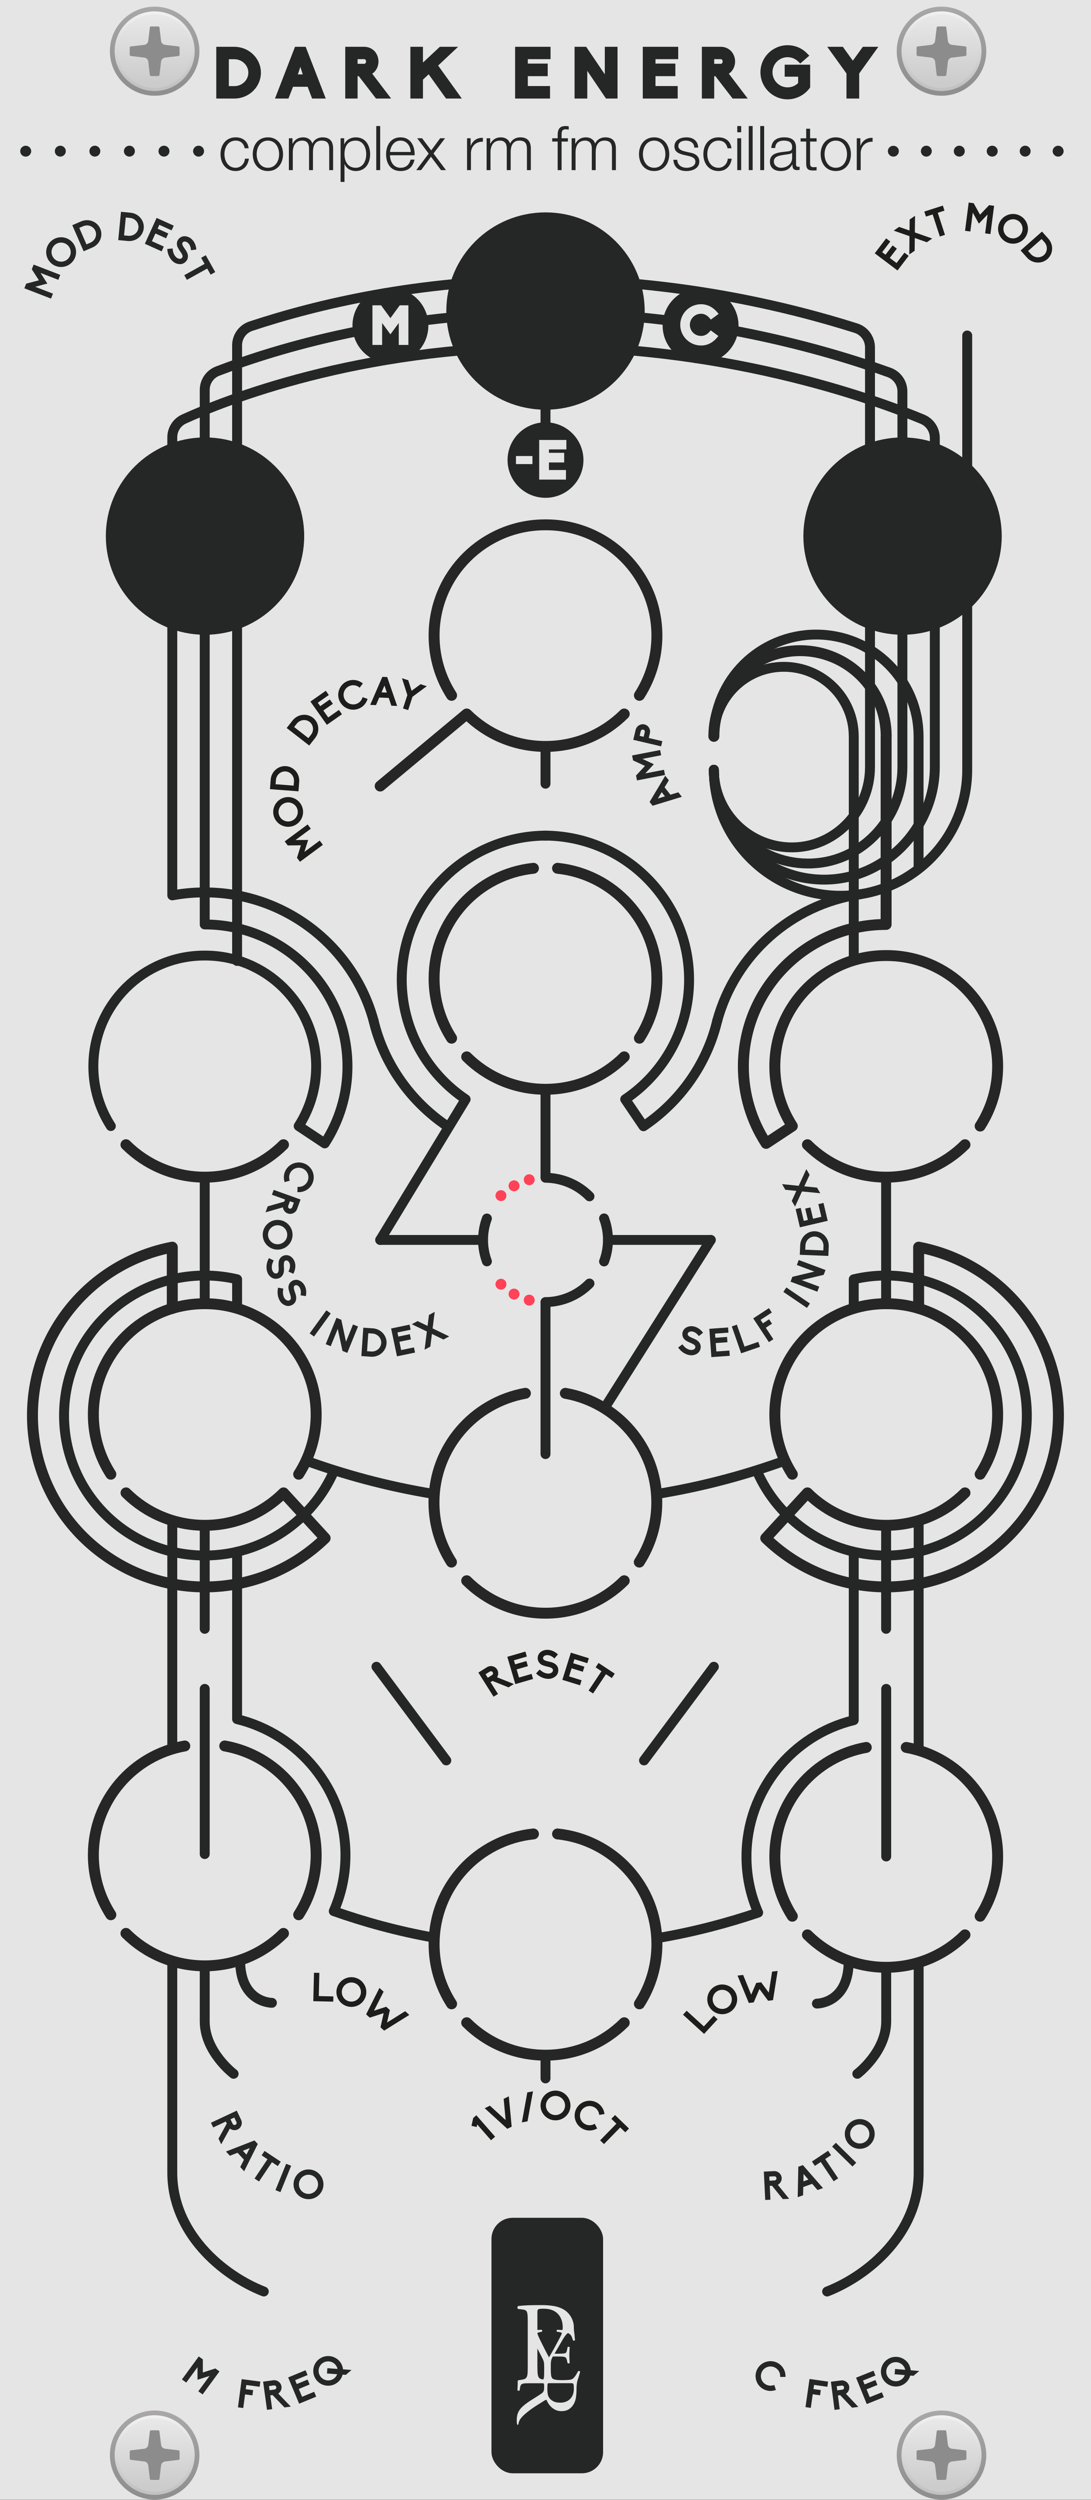 <?xml version="1.0" encoding="UTF-8" standalone="no"?>
<svg
   width="55.88mm"
   height="128mm"
   viewBox="0 0 211.2 483.78"
   version="1.1"
   id="svg527"
   sodipodi:docname="DarkEnergy-WL.svg"
   inkscape:version="1.1.1 (3bf5ae0d25, 2021-09-20)"
   xmlns:inkscape="http://www.inkscape.org/namespaces/inkscape"
   xmlns:sodipodi="http://sodipodi.sourceforge.net/DTD/sodipodi-0.dtd"
   xmlns:xlink="http://www.w3.org/1999/xlink"
   xmlns="http://www.w3.org/2000/svg"
   xmlns:svg="http://www.w3.org/2000/svg">
  <rect x="0" y="0" width="211.2" height="483.78" fill="#333333" stroke="none"/>
  <sodipodi:namedview
     id="namedview529"
     pagecolor="#ffffff"
     bordercolor="#666666"
     borderopacity="1.0"
     inkscape:pageshadow="2"
     inkscape:pageopacity="0.0"
     inkscape:pagecheckerboard="0"
     showgrid="false"
     units="mm"
     fit-margin-top="0"
     fit-margin-left="0"
     fit-margin-right="0"
     fit-margin-bottom="0"
     inkscape:zoom="1.8921053"
     inkscape:cx="82.7121"
     inkscape:cy="190"
     inkscape:window-width="1920"
     inkscape:window-height="1009"
     inkscape:window-x="-8"
     inkscape:window-y="-8"
     inkscape:window-maximized="1"
     inkscape:current-layer="svg527"
     inkscape:document-units="mm" />
  <defs
     id="defs26">
    <linearGradient
       id="uuid-bf16e322-cdf1-49c7-a16e-b2a60839818d"
       x1="-2786.157"
       y1="8967.962"
       x2="-2773.157"
       y2="8967.962"
       gradientTransform="matrix(0,1.042,1.042,0,-9318.291,2903.275)"
       gradientUnits="userSpaceOnUse">
      <stop
         offset="0"
         stop-color="#aba9a9"
         id="stop2" />
      <stop
         offset="1"
         stop-color="#8f8f8f"
         id="stop4" />
    </linearGradient>
    <linearGradient
       id="uuid-d82e7c08-a9eb-4056-8cd1-1d192cbed091"
       x1="-2785.469"
       y1="8967.962"
       x2="-2773.845"
       y2="8967.962"
       gradientTransform="matrix(0,1.042,1.042,0,-9318.291,2903.275)"
       gradientUnits="userSpaceOnUse">
      <stop
         offset=".006"
         stop-color="#f5f5f5"
         id="stop7" />
      <stop
         offset="1"
         stop-color="#c2c2c2"
         id="stop9" />
    </linearGradient>
    <linearGradient
       id="uuid-a547dba6-aeb8-4794-b3da-ab6c01f70aee"
       x1="-2785.022"
       y1="8967.962"
       x2="-2774.293"
       y2="8967.962"
       gradientTransform="matrix(0,1.042,1.042,0,-9318.291,2903.275)"
       gradientUnits="userSpaceOnUse">
      <stop
         offset=".006"
         stop-color="#ebebeb"
         id="stop12" />
      <stop
         offset="1"
         stop-color="#ccc"
         id="stop14" />
    </linearGradient>
    <linearGradient
       id="uuid-12a96392-250d-4f35-a4b9-637a5f937a91"
       x1="-2435.33"
       x2="-2422.33"
       xlink:href="#uuid-bf16e322-cdf1-49c7-a16e-b2a60839818d" />
    <linearGradient
       id="uuid-4743976d-83ba-4db7-8db1-d55fc03f22b1"
       x1="-2434.643"
       x2="-2423.019"
       xlink:href="#uuid-d82e7c08-a9eb-4056-8cd1-1d192cbed091" />
    <linearGradient
       id="uuid-55640673-6b06-49e6-be7e-e1536ea3a93b"
       x1="-2434.196"
       x2="-2423.466"
       xlink:href="#uuid-a547dba6-aeb8-4794-b3da-ab6c01f70aee" />
    <linearGradient
       id="uuid-7d94a498-0800-4505-ac6d-9aa4ab857364"
       y1="9082.202"
       y2="9082.202"
       xlink:href="#uuid-bf16e322-cdf1-49c7-a16e-b2a60839818d" />
    <linearGradient
       id="uuid-2339a343-f859-4eed-9ad6-67d3144f8042"
       y1="9082.202"
       y2="9082.202"
       xlink:href="#uuid-d82e7c08-a9eb-4056-8cd1-1d192cbed091" />
    <linearGradient
       id="uuid-816ae905-c7e2-48eb-af05-b8b97111cba5"
       y1="9082.202"
       y2="9082.202"
       xlink:href="#uuid-a547dba6-aeb8-4794-b3da-ab6c01f70aee" />
    <linearGradient
       id="uuid-2d0b91ae-9235-474b-a76e-bf861e6bb1bc"
       x1="-2435.33"
       y1="9082.202"
       x2="-2422.33"
       y2="9082.202"
       xlink:href="#uuid-bf16e322-cdf1-49c7-a16e-b2a60839818d" />
    <linearGradient
       id="uuid-f887eaa0-1995-4297-b2b4-1f45ce96a442"
       x1="-2434.643"
       y1="9082.202"
       x2="-2423.019"
       y2="9082.202"
       xlink:href="#uuid-d82e7c08-a9eb-4056-8cd1-1d192cbed091" />
    <linearGradient
       id="uuid-bd7237a1-6050-42ec-a144-c70645aef4cc"
       x1="-2434.196"
       y1="9082.202"
       x2="-2423.466"
       y2="9082.202"
       xlink:href="#uuid-a547dba6-aeb8-4794-b3da-ab6c01f70aee" />
    <linearGradient
       inkscape:collect="always"
       xlink:href="#uuid-bf16e322-cdf1-49c7-a16e-b2a60839818d"
       id="linearGradient531"
       gradientUnits="userSpaceOnUse"
       gradientTransform="matrix(0,1.042,1.042,0,-9318.291,2903.275)"
       x1="-2786.157"
       y1="8967.962"
       x2="-2773.157"
       y2="8967.962" />
    <linearGradient
       inkscape:collect="always"
       xlink:href="#uuid-d82e7c08-a9eb-4056-8cd1-1d192cbed091"
       id="linearGradient533"
       gradientUnits="userSpaceOnUse"
       gradientTransform="matrix(0,1.042,1.042,0,-9318.291,2903.275)"
       x1="-2785.469"
       y1="8967.962"
       x2="-2773.845"
       y2="8967.962" />
    <linearGradient
       inkscape:collect="always"
       xlink:href="#uuid-a547dba6-aeb8-4794-b3da-ab6c01f70aee"
       id="linearGradient535"
       gradientUnits="userSpaceOnUse"
       gradientTransform="matrix(0,1.042,1.042,0,-9318.291,2903.275)"
       x1="-2785.022"
       y1="8967.962"
       x2="-2774.293"
       y2="8967.962" />
  </defs>
  <g
     id="uuid-424b1818-c48b-45c1-a3db-d8c2b08d4cda"
     data-name="bg"
     transform="scale(1.28,1.273)">
    <rect
       width="165"
       height="380"
       fill="#e5e5e5"
       id="rect28"
       x="0"
       y="0" />
    <rect
       width="165"
       height="380"
       fill="#e5e5e5"
       id="rect30"
       x="0"
       y="0" />
    <rect
       width="165"
       height="380"
       fill="#e5e5e5"
       id="rect32"
       x="0"
       y="0" />
    <g
       id="g59">
      <g
         id="uuid-4143e0c8-00f4-49d3-80bd-493b4f2b4c73"
         data-name="g375">
        <g
           id="uuid-f424bdbf-7d38-4801-bc65-6a1a047fa9ff"
           data-name="g345">
          <circle
             id="uuid-12cedbb5-6847-48d0-b6c5-bc9cee12977c"
             data-name="circle324"
             cx="23.39"
             cy="7.783"
             r="6.771"
             fill="url(#uuid-bf16e322-cdf1-49c7-a16e-b2a60839818d)"
             style="fill:url(#linearGradient531)" />
          <circle
             id="uuid-bd3bb8da-4233-4a96-b1ae-59cc4b57adcc"
             data-name="circle331"
             cx="23.39"
             cy="7.782"
             r="6.054"
             fill="url(#uuid-d82e7c08-a9eb-4056-8cd1-1d192cbed091)"
             style="fill:url(#linearGradient533)" />
          <circle
             id="uuid-62cff4e0-4bcf-4afe-ac89-f83a142e7ef7"
             data-name="circle338"
             cx="23.39"
             cy="7.782"
             r="5.588"
             fill="url(#uuid-a547dba6-aeb8-4794-b3da-ab6c01f70aee)"
             style="fill:url(#linearGradient535)" />
          <g
             id="uuid-449a3946-4f28-4412-8302-eab4718e5db0"
             data-name="g342">
            <path
               id="uuid-8fb4d4ad-907c-4010-aeaa-7859da84db46"
               data-name="path340"
               d="M 27.004,7.064 24.958,6.819 C 24.644,6.782 24.397,6.534 24.359,6.22 L 24.115,4.176 C 24.105,4.087 24.029,4.02 23.939,4.02 h -1.098 c -0.09,0 -0.165,0.067 -0.176,0.156 L 22.421,6.221 C 22.383,6.535 22.136,6.783 21.822,6.82 l -2.045,0.244 c -0.089,0.011 -0.156,0.086 -0.156,0.176 v 1.098 c 0,0.09 0.067,0.165 0.156,0.176 l 2.045,0.245 c 0.314,0.038 0.562,0.285 0.599,0.599 l 0.245,2.045 c 0.011,0.089 0.086,0.156 0.176,0.156 h 1.098 c 0.09,0 0.165,-0.067 0.176,-0.156 L 24.36,9.358 C 24.398,9.044 24.646,8.797 24.96,8.759 L 27.004,8.515 C 27.093,8.504 27.16,8.428 27.16,8.339 V 7.24 C 27.16,7.151 27.093,7.075 27.004,7.064 Z"
               fill="#8c8c8c" />
          </g>
        </g>
        <g
           id="uuid-9f5da0c9-a27a-4428-be92-9ebdd7ea1529"
           data-name="g373">
          <circle
             id="uuid-6c6f1982-57f0-4539-97f2-ca20f3f0c0d6"
             data-name="circle353"
             cx="23.39"
             cy="373.229"
             r="6.771"
             fill="url(#uuid-12a96392-250d-4f35-a4b9-637a5f937a91)"
             style="fill:url(#uuid-12a96392-250d-4f35-a4b9-637a5f937a91)" />
          <circle
             id="uuid-cdc05519-675e-4cac-ba55-691434593d83"
             data-name="circle360"
             cx="23.39"
             cy="373.229"
             r="6.054"
             fill="url(#uuid-4743976d-83ba-4db7-8db1-d55fc03f22b1)"
             style="fill:url(#uuid-4743976d-83ba-4db7-8db1-d55fc03f22b1)" />
          <circle
             id="uuid-f71f9f9f-8190-4ab5-8674-0ac1f4e46fd3"
             data-name="circle367"
             cx="23.39"
             cy="373.229"
             r="5.588"
             fill="url(#uuid-55640673-6b06-49e6-be7e-e1536ea3a93b)"
             style="fill:url(#uuid-55640673-6b06-49e6-be7e-e1536ea3a93b)" />
          <g
             id="uuid-6a50ce74-7e99-44e4-91aa-9d320f87f435"
             data-name="g371">
            <path
               id="uuid-bd3a12b1-318f-438c-a050-7a94447e50e1"
               data-name="path369"
               d="m 27.004,372.511 -2.045,-0.245 c -0.314,-0.038 -0.561,-0.285 -0.599,-0.599 l -0.244,-2.044 c -0.011,-0.089 -0.086,-0.156 -0.176,-0.156 h -1.098 c -0.09,0 -0.165,0.067 -0.176,0.156 l -0.245,2.045 c -0.038,0.314 -0.285,0.562 -0.599,0.599 l -2.045,0.244 c -0.089,0.011 -0.156,0.086 -0.156,0.176 v 1.098 c 0,0.09 0.067,0.165 0.156,0.176 l 2.045,0.245 c 0.314,0.038 0.562,0.285 0.599,0.599 l 0.245,2.045 c 0.011,0.089 0.086,0.156 0.176,0.156 h 1.098 c 0.09,0 0.165,-0.067 0.176,-0.156 l 0.245,-2.045 c 0.038,-0.314 0.285,-0.561 0.599,-0.599 l 2.044,-0.244 c 0.089,-0.011 0.156,-0.086 0.156,-0.176 v -1.098 c 0,-0.09 -0.067,-0.165 -0.156,-0.176 v -3e-5 z"
               fill="#8c8c8c" />
          </g>
        </g>
      </g>
      <g
         id="uuid-113e9ef4-84c5-4055-85df-936e3b9606a7"
         data-name="g403">
        <circle
           id="uuid-49a945a6-bcc0-4612-900f-e9c26dd5e47b"
           data-name="circle382"
           cx="142.39"
           cy="7.783"
           r="6.771"
           fill="url(#uuid-7d94a498-0800-4505-ac6d-9aa4ab857364)"
           style="fill:url(#uuid-7d94a498-0800-4505-ac6d-9aa4ab857364)" />
        <circle
           id="uuid-ce0848b8-5ff3-4ed1-baac-35d63b0055e1"
           data-name="circle389"
           cx="142.39"
           cy="7.782"
           r="6.054"
           fill="url(#uuid-2339a343-f859-4eed-9ad6-67d3144f8042)"
           style="fill:url(#uuid-2339a343-f859-4eed-9ad6-67d3144f8042)" />
        <circle
           id="uuid-7c9b3fa9-27a8-4ac2-a574-c014caedc11f"
           data-name="circle396"
           cx="142.39"
           cy="7.782"
           r="5.588"
           fill="url(#uuid-816ae905-c7e2-48eb-af05-b8b97111cba5)"
           style="fill:url(#uuid-816ae905-c7e2-48eb-af05-b8b97111cba5)" />
        <g
           id="uuid-dd462c50-382e-472f-9f5c-d6811534d484"
           data-name="g401">
          <path
             id="uuid-5a249d1c-881b-4572-a20d-73944f0b93c5"
             data-name="path399"
             d="M 146.004,7.064 143.958,6.819 C 143.644,6.782 143.397,6.534 143.359,6.22 L 143.115,4.176 c -0.011,-0.089 -0.086,-0.156 -0.176,-0.156 h -1.098 c -0.09,0 -0.165,0.067 -0.176,0.156 l -0.245,2.045 c -0.038,0.314 -0.285,0.562 -0.599,0.599 l -2.045,0.244 c -0.089,0.011 -0.156,0.086 -0.156,0.176 v 1.098 c 0,0.09 0.067,0.165 0.156,0.176 l 2.045,0.245 c 0.314,0.038 0.562,0.285 0.599,0.599 l 0.245,2.045 c 0.011,0.089 0.086,0.156 0.176,0.156 h 1.098 c 0.09,0 0.165,-0.067 0.176,-0.156 l 0.245,-2.045 c 0.038,-0.314 0.285,-0.561 0.599,-0.599 l 2.044,-0.244 c 0.089,-0.011 0.156,-0.086 0.156,-0.176 V 7.24 c 2e-5,-0.09 -0.067,-0.165 -0.156,-0.176 h -2e-5 z"
             fill="#8c8c8c" />
        </g>
      </g>
      <g
         id="uuid-58bad1da-82d3-4c26-b05a-1fbdb560b2b1"
         data-name="g430">
        <circle
           id="uuid-77b242f8-1db4-4d4b-b653-50cb8e4175f4"
           data-name="circle410"
           cx="142.39"
           cy="373.229"
           r="6.771"
           fill="url(#uuid-2d0b91ae-9235-474b-a76e-bf861e6bb1bc)"
           style="fill:url(#uuid-2d0b91ae-9235-474b-a76e-bf861e6bb1bc)" />
        <circle
           id="uuid-a5dd30a9-ade1-434a-9f95-d00c9c81bd3f"
           data-name="circle417"
           cx="142.39"
           cy="373.229"
           r="6.054"
           fill="url(#uuid-f887eaa0-1995-4297-b2b4-1f45ce96a442)"
           style="fill:url(#uuid-f887eaa0-1995-4297-b2b4-1f45ce96a442)" />
        <circle
           id="uuid-716a9c7e-5427-48c9-a188-f0d2f962dc13"
           data-name="circle424"
           cx="142.39"
           cy="373.229"
           r="5.588"
           fill="url(#uuid-bd7237a1-6050-42ec-a144-c70645aef4cc)"
           style="fill:url(#uuid-bd7237a1-6050-42ec-a144-c70645aef4cc)" />
        <g
           id="uuid-08436bfb-12c3-4d34-b5c1-1452647b35a0"
           data-name="g428">
          <path
             id="uuid-24a5035c-1dac-44e9-b935-01215208b11d"
             data-name="path426"
             d="m 146.004,372.511 -2.045,-0.245 c -0.314,-0.038 -0.561,-0.285 -0.599,-0.599 l -0.244,-2.044 c -0.011,-0.089 -0.086,-0.156 -0.176,-0.156 h -1.098 c -0.09,0 -0.165,0.067 -0.176,0.156 l -0.245,2.045 c -0.038,0.314 -0.285,0.562 -0.599,0.599 l -2.045,0.244 c -0.089,0.011 -0.156,0.086 -0.156,0.176 v 1.098 c 0,0.09 0.067,0.165 0.156,0.176 l 2.045,0.245 c 0.314,0.038 0.562,0.285 0.599,0.599 l 0.245,2.045 c 0.011,0.089 0.086,0.156 0.176,0.156 h 1.098 c 0.09,0 0.165,-0.067 0.176,-0.156 l 0.245,-2.045 c 0.038,-0.314 0.285,-0.561 0.599,-0.599 l 2.044,-0.244 c 0.089,-0.011 0.156,-0.086 0.156,-0.176 v -1.098 c 2e-5,-0.09 -0.067,-0.165 -0.156,-0.176 l -2e-5,-3e-5 z"
             fill="#8c8c8c" />
        </g>
      </g>
    </g>
  </g>
  <g
     id="uuid-d7d45b6a-6534-4107-9e21-c121508a5b10"
     data-name="serigraphy"
     transform="scale(1.28,1.273)">
    <line
       x1="82.5"
       y1="61.171"
       x2="82.5"
       y2="71.278"
       fill="none"
       stroke="#252626"
       stroke-linecap="round"
       stroke-linejoin="round"
       stroke-width="1.5"
       id="line62" />
    <line
       x1="82.5"
       y1="113.476"
       x2="82.5"
       y2="119.145"
       fill="none"
       stroke="#252626"
       stroke-linecap="round"
       stroke-linejoin="round"
       stroke-width="1.5"
       id="line64" />
    <g
       id="g80">
      <path
         d="m 8.825,42.541 -2.694,-1.046 1.029,1.611 -1.845,0.489 2.694,1.046 -0.292,0.753 -4.03,-1.564 0.274,-0.708 1.924,-0.51 -1.076,-1.675 0.277,-0.714 4.03,1.564 z"
         fill="#252626"
         id="path66" />
      <path
         d="m 7.662,39.945 c -0.893,-0.877 -0.905,-2.312 -0.032,-3.2 0.877,-0.893 2.312,-0.905 3.204,-0.028 0.889,0.873 0.896,2.303 0.02,3.195 -0.872,0.889 -2.303,0.906 -3.191,0.033 z m 0.57,-0.581 c 0.572,0.562 1.491,0.554 2.05,-0.014 0.558,-0.567 0.549,-1.487 -0.022,-2.049 -0.577,-0.566 -1.496,-0.558 -2.054,0.01 -0.558,0.567 -0.55,1.486 0.026,2.053 z"
         fill="#252626"
         id="path68" />
      <path
         d="m 12.651,38.2 -1.717,-3.966 1.331,-0.576 c 1.119,-0.484 2.419,0.012 2.892,1.104 0.472,1.091 -0.056,2.378 -1.175,2.862 z m 1.015,-1.306 c 0.713,-0.309 1.049,-1.122 0.75,-1.812 -0.299,-0.69 -1.122,-1.003 -1.835,-0.694 l -0.59,0.256 1.085,2.507 z"
         fill="#252626"
         id="path70" />
      <path
         d="m 17.883,36.501 0.413,-4.303 1.444,0.139 c 1.214,0.116 2.112,1.179 1.999,2.363 -0.114,1.184 -1.197,2.056 -2.412,1.939 z m 1.521,-0.653 c 0.773,0.074 1.46,-0.476 1.532,-1.225 0.072,-0.75 -0.498,-1.42 -1.271,-1.494 l -0.641,-0.062 -0.261,2.719 0.641,0.062 z"
         fill="#252626"
         id="path72" />
      <path
         d="m 21.904,37.062 1.782,-3.933 2.59,1.174 -0.325,0.718 -1.851,-0.839 -0.263,0.58 1.613,0.731 -0.333,0.734 -1.612,-0.73 -0.531,1.171 1.801,0.815 -0.33,0.729 -2.541,-1.151 z"
         fill="#252626"
         id="path74" />
      <path
         d="m 25.796,39.342 c -0.265,-0.375 -0.434,-0.834 -0.483,-1.34 l -0.013,-0.154 0.806,-0.076 0.014,0.154 c 0.036,0.369 0.149,0.701 0.329,0.953 l 0.005,0.005 c 0.054,0.075 0.111,0.146 0.178,0.209 0.111,0.104 0.233,0.178 0.355,0.218 0.147,0.056 0.363,0.074 0.534,-0.106 0.091,-0.098 0.113,-0.219 0.07,-0.377 -0.054,-0.191 -0.185,-0.39 -0.283,-0.524 -0.044,-0.059 -0.408,-0.576 -0.508,-0.887 -0.058,-0.214 -0.064,-0.42 -0.022,-0.614 0.045,-0.199 0.143,-0.374 0.289,-0.529 0.158,-0.168 0.369,-0.286 0.617,-0.346 0.218,-0.036 0.451,-0.018 0.681,0.058 0.23,0.074 0.444,0.201 0.635,0.38 0.075,0.071 0.146,0.155 0.218,0.239 0.242,0.327 0.405,0.731 0.457,1.181 l 0.018,0.15 -0.805,0.102 -0.018,-0.15 c -0.067,-0.505 -0.265,-0.791 -0.424,-0.941 -0.102,-0.096 -0.216,-0.161 -0.329,-0.2 -0.178,-0.06 -0.357,-0.028 -0.457,0.078 -0.092,0.098 -0.115,0.192 -0.085,0.329 0.03,0.137 0.116,0.302 0.278,0.538 0.022,0.029 0.05,0.071 0.077,0.113 0.152,0.21 0.35,0.497 0.427,0.761 0.075,0.222 0.086,0.44 0.045,0.644 -0.041,0.203 -0.143,0.392 -0.293,0.551 -0.188,0.199 -0.407,0.326 -0.654,0.377 -0.214,0.04 -0.455,0.022 -0.72,-0.061 -0.23,-0.065 -0.437,-0.193 -0.653,-0.397 -0.102,-0.096 -0.195,-0.209 -0.285,-0.335 z"
         fill="#252626"
         id="path76" />
      <path
         d="m 27.868,41.836 3.071,-1.717 -0.518,-0.927 0.698,-0.391 1.433,2.562 -0.698,0.391 -0.519,-0.927 -3.07,1.718 -0.397,-0.71 z"
         fill="#252626"
         id="path78" />
    </g>
    <g
       id="g94">
      <path
         d="m 135.738,41.119 -3.442,-2.611 1.721,-2.268 0.628,0.477 -1.229,1.62 0.507,0.386 1.072,-1.412 0.643,0.488 -1.071,1.411 1.024,0.777 1.196,-1.575 0.638,0.483 -1.687,2.224 z"
         fill="#1d1d1b"
         id="path82" />
      <path
         d="m 140.175,36.829 -1.822,-0.645 -0.022,1.937 -0.812,0.566 0.028,-2.785 -2.388,-0.84 0.814,-0.57 1.582,0.553 0.021,-1.675 0.812,-0.567 -0.029,2.533 2.627,0.925 -0.811,0.568 z"
         fill="#1d1d1b"
         id="path84" />
      <path
         d="m 142.139,35.956 -1.088,-3.356 -1.013,0.328 -0.247,-0.764 2.801,-0.908 0.248,0.764 -1.013,0.328 1.087,3.357 -0.775,0.251 z"
         fill="#1d1d1b"
         id="path86" />
      <path
         d="m 148.991,35.48 0.368,-2.871 -1.318,1.388 -0.919,-1.676 -0.369,2.872 -0.802,-0.104 0.552,-4.295 0.753,0.097 0.96,1.748 1.369,-1.449 0.76,0.098 -0.552,4.295 -0.802,-0.103 z"
         fill="#1d1d1b"
         id="path88" />
      <path
         d="m 151.216,33.713 c 0.597,-1.1 1.971,-1.507 3.065,-0.913 1.101,0.597 1.507,1.971 0.911,3.07 -0.594,1.095 -1.966,1.497 -3.065,0.9 -1.093,-0.594 -1.505,-1.964 -0.911,-3.058 z m 0.716,0.389 c -0.382,0.704 -0.121,1.585 0.578,1.964 0.699,0.38 1.58,0.118 1.962,-0.586 0.385,-0.71 0.123,-1.591 -0.576,-1.97 -0.699,-0.38 -1.579,-0.118 -1.964,0.592 z"
         fill="#1d1d1b"
         id="path90" />
      <path
         d="m 154.354,38.076 3.234,-2.873 0.964,1.086 c 0.812,0.912 0.747,2.303 -0.144,3.094 -0.891,0.791 -2.278,0.691 -3.089,-0.221 l -0.966,-1.086 z m 1.56,0.557 c 0.517,0.582 1.395,0.646 1.959,0.146 0.562,-0.5 0.602,-1.381 0.085,-1.962 l -0.428,-0.481 -2.043,1.815 z"
         fill="#1d1d1b"
         id="path92" />
    </g>
    <g
       id="g112">
      <path
         d="m 47.007,125.983 -2.316,1.724 1.909,-0.014 -0.565,1.819 2.316,-1.724 0.481,0.647 -3.466,2.579 -0.453,-0.609 0.591,-1.899 -1.989,0.021 -0.456,-0.614 3.467,-2.577 0.481,0.647 z"
         fill="#1d1d1b"
         id="path96" />
      <path
         d="m 44.188,125.613 c -1.205,0.335 -2.453,-0.37 -2.787,-1.569 -0.335,-1.204 0.37,-2.454 1.575,-2.79 1.199,-0.332 2.442,0.374 2.778,1.579 0.333,1.2 -0.366,2.446 -1.566,2.78 z m -0.218,-0.784 c 0.773,-0.215 1.226,-1.015 1.012,-1.78 -0.214,-0.768 -1.014,-1.219 -1.786,-1.005 -0.777,0.218 -1.229,1.017 -1.016,1.784 0.212,0.766 1.012,1.219 1.79,1.001 z"
         fill="#1d1d1b"
         id="path98" />
      <path
         d="m 45.141,120.3 -4.315,-0.331 0.111,-1.449 c 0.093,-1.218 1.139,-2.138 2.328,-2.047 1.188,0.092 2.08,1.161 1.987,2.379 l -0.111,1.448 z M 44.458,118.791 c 0.06,-0.776 -0.504,-1.454 -1.256,-1.512 -0.752,-0.057 -1.412,0.525 -1.473,1.302 l -0.049,0.642 2.728,0.211 0.05,-0.643 z"
         fill="#1d1d1b"
         id="path100" />
      <path
         d="m 46.768,113.339 -3.412,-2.665 0.894,-1.146 c 0.753,-0.963 2.133,-1.15 3.072,-0.417 0.939,0.734 1.092,2.119 0.341,3.082 z m 0.267,-1.637 c 0.479,-0.613 0.383,-1.489 -0.21,-1.954 -0.595,-0.464 -1.468,-0.342 -1.946,0.271 l -0.396,0.507 2.156,1.685 z"
         fill="#1d1d1b"
         id="path102" />
      <path
         d="m 49.435,110.191 -2.49,-3.535 2.328,-1.641 0.455,0.645 -1.664,1.173 0.368,0.521 1.448,-1.021 0.466,0.66 -1.449,1.021 0.741,1.054 1.619,-1.141 0.462,0.655 -2.284,1.609 z"
         fill="#1d1d1b"
         id="path104" />
      <path
         d="m 53.189,107.883 c -0.289,-0.031 -0.569,-0.116 -0.827,-0.253 -0.265,-0.135 -0.492,-0.318 -0.677,-0.548 -0.198,-0.231 -0.343,-0.492 -0.434,-0.788 -0.366,-1.19 0.311,-2.46 1.501,-2.827 0.336,-0.104 0.698,-0.126 1.041,-0.065 0.34,0.054 0.678,0.198 0.958,0.404 l 0.128,0.087 -0.48,0.65 -0.122,-0.089 c -0.37,-0.274 -0.84,-0.353 -1.286,-0.215 -0.768,0.236 -1.203,1.05 -0.968,1.817 0.238,0.771 1.059,1.206 1.824,0.97 0.441,-0.136 0.786,-0.464 0.943,-0.9 l 0.054,-0.138 0.756,0.264 -0.059,0.145 c -0.119,0.336 -0.309,0.629 -0.564,0.873 -0.249,0.242 -0.557,0.42 -0.894,0.523 -0.29,0.09 -0.593,0.119 -0.895,0.09 z"
         fill="#1d1d1b"
         id="path106" />
      <path
         d="m 59.187,107.286 -0.398,-1.185 -1.435,-0.055 -0.495,1.148 -0.869,-0.034 1.834,-4.261 0.736,0.028 1.502,4.392 -0.875,-0.034 z m -0.684,-1.999 -0.36,-1.065 -0.442,1.034 z"
         fill="#1d1d1b"
         id="path108" />
      <path
         d="m 60.948,107.701 0.658,-2.032 -0.811,-2.562 0.948,0.308 0.509,1.601 1.352,-0.999 0.941,0.306 -2.159,1.6 -0.658,2.032 -0.78,-0.253 z"
         fill="#1d1d1b"
         id="path110" />
    </g>
    <g
       id="g120">
      <path
         d="m 101.152,118.621 -0.644,1.068 0.885,1.127 1.195,-0.366 0.536,0.683 -4.428,1.361 -0.455,-0.577 2.37,-3.984 0.54,0.688 z m -1.079,1.812 -0.579,0.963 1.074,-0.333 z"
         fill="#252626"
         id="path114" />
      <path
         d="m 99.992,114.817 -2.834,0.551 1.727,0.814 -1.298,1.395 2.834,-0.551 0.155,0.792 -4.24,0.823 -0.146,-0.743 1.356,-1.456 -1.803,-0.843 -0.146,-0.751 4.24,-0.823 z"
         fill="#252626"
         id="path116" />
      <path
         d="m 99.985,113.462 -4.209,-0.991 0.354,-1.507 c 0.068,-0.29 0.244,-0.536 0.5,-0.693 0.255,-0.152 0.549,-0.208 0.838,-0.14 0.596,0.141 0.959,0.743 0.82,1.341 l -0.171,0.722 2.052,0.481 z m -2.471,-2.172 c 0.038,-0.167 -0.067,-0.328 -0.232,-0.368 -0.166,-0.038 -0.34,0.064 -0.376,0.225 l -0.171,0.721 0.609,0.144 z"
         fill="#252626"
         id="path118" />
    </g>
    <g
       id="g134">
      <path
         d="m 74.26,325.369 -2.084,-2.396 -0.082,0.386 -0.788,-0.176 0.261,-1.199 0.475,-0.414 2.837,3.262 z"
         fill="#1d1d1b"
         id="path122" />
      <path
         d="m 76.724,323.635 -3.418,-3.131 0.784,-0.39 2.38,2.188 -0.297,-3.223 0.779,-0.386 0.432,4.614 -0.66,0.326 z"
         fill="#1d1d1b"
         id="path124" />
      <path
         d="m 78.927,322.659 0.822,-4.562 0.859,-0.164 -0.828,4.562 -0.854,0.163 z"
         fill="#1d1d1b"
         id="path126" />
      <path
         d="m 81.761,319.85 c 0.132,-1.245 1.249,-2.146 2.487,-2.016 1.245,0.133 2.147,1.25 2.015,2.494 -0.132,1.239 -1.249,2.135 -2.493,2.003 -1.238,-0.132 -2.142,-1.243 -2.009,-2.481 z m 0.81,0.086 c -0.085,0.798 0.493,1.514 1.284,1.598 0.792,0.084 1.508,-0.494 1.593,-1.291 0.085,-0.805 -0.493,-1.52 -1.283,-1.604 -0.793,-0.085 -1.509,0.493 -1.594,1.297 z"
         fill="#1d1d1b"
         id="path128" />
      <path
         d="m 87.447,323.094 c -0.187,-0.223 -0.33,-0.479 -0.422,-0.756 -0.098,-0.279 -0.136,-0.57 -0.11,-0.864 0.018,-0.304 0.093,-0.592 0.232,-0.869 0.56,-1.112 1.927,-1.561 3.039,-1.002 0.315,0.158 0.592,0.393 0.798,0.673 0.209,0.275 0.354,0.611 0.411,0.955 l 0.032,0.151 -0.796,0.138 -0.027,-0.15 c -0.077,-0.453 -0.362,-0.834 -0.779,-1.044 -0.718,-0.36 -1.596,-0.074 -1.956,0.642 -0.361,0.723 -0.07,1.604 0.646,1.964 0.412,0.207 0.888,0.208 1.305,0.003 l 0.132,-0.062 0.362,0.712 -0.14,0.065 c -0.319,0.159 -0.658,0.24 -1.013,0.239 -0.347,0.003 -0.691,-0.083 -1.007,-0.241 -0.271,-0.136 -0.51,-0.324 -0.708,-0.553 z"
         fill="#1d1d1b"
         id="path130" />
      <path
         d="m 90.764,325.383 2.456,-2.527 -0.762,-0.742 0.558,-0.574 2.109,2.049 -0.559,0.576 -0.763,-0.742 -2.456,2.528 -0.584,-0.567 z"
         fill="#1d1d1b"
         id="path132" />
    </g>
    <g
       id="g140">
      <rect
         x="74.329"
         y="337.161"
         width="16.881"
         height="38.839"
         rx="3.207"
         ry="3.207"
         fill="#252626"
         id="rect136" />
      <path
         d="m 86.615,364.106 c -0.114,0.263 -0.266,0.481 -0.455,0.652 -0.189,0.171 -0.404,0.298 -0.646,0.382 -0.242,0.084 -0.494,0.125 -0.758,0.125 -0.448,0 -0.797,-0.066 -1.048,-0.198 -0.25,-0.132 -0.446,-0.286 -0.586,-0.461 -0.15,-0.193 -0.244,-0.408 -0.283,-0.646 -0.04,-0.237 -0.059,-0.474 -0.059,-0.712 0,-0.334 0.007,-0.564 0.02,-0.692 0.013,-0.128 0.028,-0.2 0.046,-0.217 0.035,-0.026 0.18,-0.039 0.435,-0.039 h 3.084 c 0.088,0 0.16,0.007 0.217,0.02 0.057,0.013 0.101,0.048 0.132,0.105 0.031,0.057 0.05,0.143 0.059,0.257 0.009,0.114 0.013,0.272 0.013,0.474 0,0.369 -0.057,0.686 -0.172,0.949 m -5.323,-12.822 c 0.012,-0.083 0.047,-0.148 0.107,-0.196 0.059,-0.047 0.154,-0.077 0.285,-0.089 0.131,-0.012 0.315,-0.018 0.553,-0.018 0.927,0 1.637,0.258 2.13,0.775 0.493,0.517 0.74,1.209 0.74,2.077 0,0.082 -0.017,0.259 -0.028,0.381 -0.068,-9.4e-4 -0.137,-0.002 -0.205,-0.003 -0.187,-0.004 -0.39,-0.014 -0.61,-0.03 -0.049,0.024 -0.075,0.071 -0.079,0.14 -0.004,0.069 0.014,0.124 0.055,0.165 l 0.219,0.024 c 0.146,0.016 0.268,0.043 0.366,0.079 0.098,0.037 0.146,0.075 0.146,0.116 0,0.041 -0.024,0.116 -0.073,0.225 -0.049,0.11 -0.114,0.242 -0.195,0.396 -0.081,0.155 -0.169,0.319 -0.262,0.494 -0.094,0.175 -0.181,0.339 -0.262,0.494 -0.187,0.358 -0.378,0.709 -0.573,1.054 -0.195,0.346 -0.386,0.681 -0.573,1.006 -0.236,-0.423 -0.468,-0.866 -0.695,-1.329 -0.228,-0.463 -0.455,-0.922 -0.683,-1.378 -0.016,-0.032 -0.045,-0.093 -0.085,-0.183 -0.041,-0.089 -0.084,-0.185 -0.128,-0.286 -0.045,-0.102 -0.084,-0.197 -0.116,-0.286 -0.033,-0.089 -0.049,-0.15 -0.049,-0.183 0,-0.049 0.032,-0.087 0.097,-0.116 0.065,-0.028 0.203,-0.063 0.415,-0.103 l 0.158,-0.024 c 0.041,-0.041 0.059,-0.098 0.055,-0.171 -0.004,-0.073 -0.035,-0.118 -0.091,-0.134 -0.173,0.014 -0.385,0.024 -0.637,0.029 v -2.586 c 0,-0.143 0.006,-0.256 0.018,-0.339 m 1.009,9.125 c 0,0.325 -0.004,0.585 -0.012,0.78 -0.008,0.195 -0.037,0.347 -0.085,0.457 -0.017,0.039 -0.038,0.074 -0.062,0.104 -4.7e-4,2.3e-4 -0.001,7e-4 -0.002,9.4e-4 -0.142,-0.027 -0.262,-0.059 -0.358,-0.095 -0.16,-0.059 -0.276,-0.166 -0.347,-0.321 -0.071,-0.154 -0.116,-0.371 -0.134,-0.651 -0.018,-0.279 -0.027,-0.651 -0.027,-1.114 v -2.538 l 0.637,1.242 c 0.089,0.171 0.16,0.315 0.213,0.433 0.053,0.118 0.091,0.228 0.116,0.329 0.024,0.102 0.041,0.209 0.049,0.323 0.008,0.114 0.012,0.256 0.012,0.427 v 0.622 z m 5.031,1.507 c 0.053,-0.146 0.105,-0.303 0.158,-0.469 0.053,-0.167 0.102,-0.329 0.146,-0.488 0.045,-0.158 0.079,-0.29 0.104,-0.396 -0.025,-0.057 -0.071,-0.093 -0.14,-0.11 -0.069,-0.016 -0.124,-0.008 -0.165,0.024 -0.163,0.317 -0.319,0.577 -0.469,0.78 -0.15,0.203 -0.282,0.337 -0.396,0.402 -0.065,0.033 -0.14,0.061 -0.226,0.085 -0.085,0.024 -0.187,0.043 -0.305,0.055 -0.118,0.012 -0.26,0.022 -0.427,0.03 -0.167,0.008 -0.368,0.012 -0.603,0.012 -0.268,0 -0.49,-0.008 -0.664,-0.024 -0.175,-0.016 -0.315,-0.037 -0.42,-0.061 -0.106,-0.025 -0.189,-0.053 -0.25,-0.085 -0.061,-0.032 -0.108,-0.069 -0.14,-0.11 -0.098,-0.106 -0.16,-0.262 -0.189,-0.469 -0.029,-0.207 -0.043,-0.473 -0.043,-0.799 v -0.805 c 0.002,-0.111 0.005,-0.21 0.01,-0.294 0.008,-0.15 0.03,-0.29 0.067,-0.42 0.037,-0.13 0.093,-0.268 0.171,-0.415 0.018,-0.035 0.039,-0.073 0.061,-0.112 0.029,-9.4e-4 0.06,-10e-4 0.094,-10e-4 h 0.707 c 0.236,0 0.429,0.004 0.579,0.012 0.15,0.008 0.27,0.024 0.36,0.049 0.122,0.033 0.209,0.09 0.262,0.171 0.053,0.081 0.091,0.179 0.116,0.293 l 0.11,0.475 c 0.032,0.041 0.087,0.059 0.164,0.055 0.077,-0.004 0.128,-0.026 0.152,-0.067 0,-0.138 -0.008,-0.313 -0.024,-0.524 -0.016,-0.211 -0.024,-0.427 -0.024,-0.646 0,-0.236 0.008,-0.463 0.024,-0.682 0.016,-0.22 0.024,-0.402 0.024,-0.549 -0.024,-0.04 -0.075,-0.063 -0.152,-0.067 -0.077,-0.004 -0.132,0.014 -0.164,0.055 l -0.097,0.5 c -0.033,0.154 -0.071,0.258 -0.116,0.311 -0.045,0.053 -0.104,0.091 -0.177,0.116 -0.073,0.024 -0.199,0.043 -0.378,0.055 -0.179,0.012 -0.398,0.018 -0.658,0.018 h -0.551 c 0.004,-0.007 0.008,-0.013 0.012,-0.02 l 0.768,-1.329 c 0.154,-0.26 0.294,-0.502 0.421,-0.725 0.126,-0.223 0.25,-0.421 0.372,-0.591 0.122,-0.171 0.248,-0.309 0.378,-0.414 0.027,-0.022 0.055,-0.042 0.083,-0.06 0.083,0.033 0.155,0.072 0.218,0.117 0.102,0.073 0.185,0.158 0.25,0.256 0.065,0.097 0.118,0.207 0.159,0.329 0.04,0.122 0.085,0.256 0.134,0.402 0.032,0.041 0.085,0.057 0.159,0.049 0.073,-0.008 0.122,-0.032 0.146,-0.073 -0.016,-0.13 -0.03,-0.278 -0.042,-0.445 -0.012,-0.167 -0.027,-0.329 -0.043,-0.488 -0.016,-0.159 -0.038,-0.3 -0.055,-0.427 -0.042,-0.313 -0.033,-0.581 -0.033,-0.581 0,-0.618 -0.175,-1.157 -0.443,-1.609 -0.267,-0.451 -0.609,-0.808 -1.025,-1.069 -0.416,-0.261 -0.903,-0.446 -1.461,-0.553 -0.559,-0.107 -1.212,-0.16 -1.96,-0.16 -0.749,0 -1.405,0.009 -1.969,0.027 -0.564,0.018 -1.084,0.057 -1.56,0.116 -0.071,0.036 -0.11,0.104 -0.116,0.205 -0.006,0.101 0.02,0.181 0.08,0.241 l 0.641,0.071 c 0.202,0.024 0.359,0.062 0.473,0.116 0.113,0.053 0.196,0.151 0.249,0.294 0.053,0.143 0.086,0.333 0.098,0.57 0.012,0.238 0.018,0.547 0.018,0.927 v 6.577 c 0,0.463 -0.006,0.835 -0.018,1.114 -0.012,0.279 -0.053,0.496 -0.125,0.651 -0.071,0.154 -0.178,0.261 -0.321,0.321 -0.143,0.06 -0.345,0.107 -0.606,0.143 l -0.374,0.053 c -0.054,0.054 -0.078,0.128 -0.073,0.222 -4.7e-4,0.191 -0.003,0.251 -0.007,0.466 -0.004,0.246 -0.015,0.521 -0.034,0.825 0.018,0.045 0.069,0.072 0.154,0.081 0.085,0.009 0.145,-0.009 0.181,-0.054 l 0.04,-0.282 c 0.027,-0.197 0.063,-0.349 0.107,-0.456 0.045,-0.107 0.125,-0.188 0.242,-0.242 0.116,-0.054 0.279,-0.085 0.49,-0.094 0.21,-0.009 0.49,-0.013 0.839,-0.013 h 1.691 c 0.072,0 0.128,0.004 0.168,0.013 0.04,0.009 0.069,0.034 0.087,0.074 0.018,0.04 0.029,0.103 0.034,0.188 0.004,0.085 0.007,0.203 0.007,0.356 0,0.269 -0.034,0.47 -0.101,0.604 -0.067,0.134 -0.177,0.251 -0.329,0.349 -0.152,0.107 -0.32,0.219 -0.503,0.336 -0.184,0.116 -0.367,0.233 -0.55,0.349 -0.183,0.116 -0.36,0.228 -0.53,0.336 -0.17,0.107 -0.318,0.206 -0.443,0.295 -0.34,0.242 -0.62,0.468 -0.839,0.678 -0.219,0.21 -0.391,0.423 -0.517,0.637 -0.126,0.215 -0.213,0.441 -0.262,0.678 -0.049,0.237 -0.074,0.499 -0.074,0.785 0,0.259 0.022,0.457 0.067,0.591 0.027,0.036 0.061,0.052 0.101,0.047 0.04,-0.005 0.069,-0.025 0.087,-0.06 0.018,-0.179 0.06,-0.349 0.127,-0.51 0.067,-0.161 0.15,-0.3 0.248,-0.416 0.188,-0.233 0.4,-0.452 0.637,-0.658 0.237,-0.206 0.499,-0.416 0.785,-0.631 0.286,-0.215 0.608,-0.436 0.966,-0.664 0.358,-0.228 0.752,-0.477 1.181,-0.745 0.054,-0.036 0.109,-0.065 0.168,-0.087 0.058,-0.022 0.11,-0.016 0.154,0.02 0.062,0.17 0.156,0.351 0.282,0.544 0.125,0.192 0.28,0.374 0.463,0.544 0.183,0.17 0.398,0.311 0.644,0.423 0.246,0.112 0.53,0.168 0.852,0.168 0.474,0 0.864,-0.105 1.168,-0.316 0.304,-0.21 0.541,-0.477 0.711,-0.799 0.17,-0.313 0.28,-0.66 0.329,-1.04 0.049,-0.381 0.076,-0.781 0.074,-1.202 -0.003,-0.779 0.137,-1.275 0.137,-1.275"
         fill="#e6e5e5"
         id="path138" />
    </g>
    <g
       id="g162">
      <path
         d="m 32.709,7.115 h 2.729 c 2.22,0 4.021,1.768 4.021,3.934 0,2.165 -1.801,3.933 -4.021,3.933 h -2.729 z m 4.851,3.934 c 0,-1.116 -0.95,-2.044 -2.121,-2.044 h -0.829 v 4.088 h 0.829 c 1.171,0 2.121,-0.929 2.121,-2.044 z"
         fill="#252626"
         id="path142" />
      <path
         d="m 46.527,13.191 h -2.21 l -0.695,1.79 h -2.033 l 3.027,-7.866 h 1.613 l 3.037,7.866 h -2.065 z m -1.104,-3.026 -0.376,1.148 h 0.74 l -0.364,-1.148 z"
         fill="#252626"
         id="path144" />
      <path
         d="m 59.153,14.981 h -2.287 l -2.607,-3.402 h -0.177 v 3.402 H 52.215 V 7.115 h 2.884 c 0.574,0 1.115,0.232 1.514,0.63 0.397,0.409 0.629,1.027 0.629,1.603 0,0.751 -0.364,1.48 -0.949,1.855 l 2.861,3.778 z M 54.082,9.701 h 1.017 c 0.154,0 0.265,-0.199 0.265,-0.354 0,-0.155 -0.11,-0.354 -0.265,-0.354 h -1.017 v 0.707 z"
         fill="#252626"
         id="path146" />
      <path
         d="m 64.829,11.292 c -0.266,0.243 -0.542,0.519 -0.862,0.817 v 2.872 H 62.066 V 7.115 h 1.9 v 2.397 l 2.552,-2.397 h 2.762 l -3.016,2.851 c 1.083,1.514 2.585,3.612 3.579,5.016 h -2.386 l -2.629,-3.689 z"
         fill="#252626"
         id="path148" />
      <path
         d="m 77.905,7.115 h 5.358 v 1.879 h -3.437 v 0.674 h 3.006 v 1.911 h -3.006 v 1.502 h 3.359 v 1.9 H 77.905 V 7.115 Z"
         fill="#252626"
         id="path150" />
      <path
         d="m 88.819,10.772 v 4.209 H 86.896 V 7.115 h 1.757 l 2.816,4.188 v -4.188 h 1.923 v 7.866 h -1.745 l -2.828,-4.209 z"
         fill="#252626"
         id="path152" />
      <path
         d="m 97.213,7.115 h 5.358 v 1.879 h -3.436 v 0.674 h 3.004 v 1.911 h -3.004 v 1.502 h 3.357 v 1.9 h -5.28 z"
         fill="#252626"
         id="path154" />
      <path
         d="m 113.086,14.981 h -2.287 l -2.607,-3.402 h -0.177 v 3.402 h -1.867 V 7.115 h 2.884 c 0.574,0 1.115,0.232 1.514,0.63 0.397,0.409 0.63,1.027 0.63,1.603 0,0.751 -0.365,1.48 -0.95,1.855 l 2.861,3.778 z m -5.071,-5.28 h 1.017 c 0.154,0 0.265,-0.199 0.265,-0.354 0,-0.155 -0.11,-0.354 -0.265,-0.354 h -1.017 v 0.707 z"
         fill="#252626"
         id="path156" />
      <path
         d="m 115.006,10.982 c 0,-2.265 1.845,-4.109 4.109,-4.109 1.104,0 2.144,0.431 2.916,1.215 l 0.365,0.376 -1.37,1.192 -0.32,-0.309 c -0.431,-0.42 -0.994,-0.652 -1.591,-0.652 -1.26,0 -2.287,1.027 -2.287,2.287 0,1.271 1.027,2.298 2.287,2.298 0.607,0 1.16,-0.232 1.591,-0.652 v -0.972 h -2.033 V 9.833 h 3.855 v 3.447 l -0.088,0.133 c -0.796,1.061 -2.044,1.689 -3.325,1.689 -2.265,0 -4.109,-1.845 -4.109,-4.12 z"
         fill="#252626"
         id="path158" />
      <path
         d="m 128.018,11.17 c -0.807,-1.138 -2.143,-2.972 -2.905,-4.055 h 2.354 l 1.513,2.11 1.514,-2.11 h 2.342 l -2.894,4.055 v 3.812 h -1.923 v -3.812 z"
         fill="#252626"
         id="path160" />
    </g>
    <g
       id="g206">
      <path
         d="m 37.012,22.54 c -0.16,-0.723 -0.602,-1.163 -1.371,-1.163 -1.135,0 -1.697,1.032 -1.697,2.064 0,1.032 0.562,2.064 1.697,2.064 0.732,0 1.334,-0.572 1.408,-1.38 h 0.592 c -0.16,1.164 -0.92,1.877 -2,1.877 -1.482,0 -2.289,-1.173 -2.289,-2.562 0,-1.389 0.807,-2.562 2.289,-2.562 1.033,0 1.83,0.554 1.963,1.661 h -0.592 z"
         fill="#252626"
         id="path164" />
      <path
         d="m 42.805,23.441 c 0,1.389 -0.807,2.562 -2.291,2.562 -1.482,0 -2.289,-1.173 -2.289,-2.562 0,-1.389 0.807,-2.562 2.289,-2.562 1.484,0 2.291,1.174 2.291,2.562 z m -3.988,0 c 0,1.032 0.562,2.064 1.697,2.064 1.137,0 1.699,-1.032 1.699,-2.064 0,-1.032 -0.562,-2.064 -1.699,-2.064 -1.135,0 -1.697,1.032 -1.697,2.064 z"
         fill="#252626"
         id="path166" />
      <path
         d="m 43.689,21.021 h 0.543 v 0.816 h 0.029 c 0.309,-0.582 0.816,-0.958 1.586,-0.958 0.637,0 1.209,0.311 1.389,0.948 0.291,-0.638 0.9,-0.948 1.539,-0.948 1.061,0 1.604,0.554 1.604,1.699 v 3.284 h -0.59 v -3.256 c 0,-0.798 -0.301,-1.229 -1.146,-1.229 -1.021,0 -1.312,0.845 -1.312,1.745 v 2.74 h -0.592 v -3.284 c 0.01,-0.657 -0.262,-1.201 -1.014,-1.201 -1.023,0 -1.436,0.77 -1.445,1.782 v 2.703 h -0.59 v -4.842 z"
         fill="#252626"
         id="path168" />
      <path
         d="m 51.51,21.021 h 0.543 v 0.919 h 0.02 c 0.271,-0.656 0.947,-1.061 1.727,-1.061 1.473,0 2.178,1.192 2.178,2.562 0,1.37 -0.705,2.562 -2.178,2.562 -0.723,0 -1.426,-0.366 -1.68,-1.061 h -0.02 v 2.712 H 51.51 V 21.02 Z m 2.289,0.356 c -1.305,0 -1.699,0.966 -1.699,2.064 0,1.004 0.441,2.064 1.699,2.064 1.125,0 1.586,-1.061 1.586,-2.064 0,-1.004 -0.461,-2.064 -1.586,-2.064 z"
         fill="#252626"
         id="path170" />
      <path
         d="m 56.906,19.162 h 0.592 v 6.7 h -0.592 z"
         fill="#252626"
         id="path172" />
      <path
         d="m 58.982,23.601 c 0.01,0.863 0.459,1.905 1.596,1.905 0.863,0 1.332,-0.507 1.52,-1.239 h 0.592 c -0.254,1.099 -0.893,1.736 -2.111,1.736 -1.539,0 -2.188,-1.183 -2.188,-2.562 0,-1.276 0.648,-2.562 2.188,-2.562 1.557,0 2.176,1.361 2.129,2.722 z m 3.135,-0.497 c -0.029,-0.892 -0.582,-1.727 -1.539,-1.727 -0.967,0 -1.502,0.845 -1.596,1.727 h 3.135 z"
         fill="#252626"
         id="path174" />
      <path
         d="M 64.83,23.348 63.096,21.021 h 0.74 l 1.379,1.839 1.352,-1.839 h 0.742 l -1.746,2.317 1.887,2.524 h -0.75 l -1.521,-2.036 -1.492,2.036 h -0.73 l 1.875,-2.515 z"
         fill="#252626"
         id="path176" />
      <path
         d="m 70.635,21.021 h 0.543 v 1.135 h 0.02 c 0.301,-0.778 0.957,-1.238 1.83,-1.201 v 0.592 c -1.07,-0.057 -1.803,0.731 -1.803,1.735 v 2.581 h -0.59 v -4.842 z"
         fill="#252626"
         id="path178" />
      <path
         d="m 73.592,21.021 h 0.543 v 0.816 h 0.029 c 0.309,-0.582 0.816,-0.958 1.586,-0.958 0.637,0 1.209,0.311 1.389,0.948 0.291,-0.638 0.9,-0.948 1.539,-0.948 1.061,0 1.604,0.554 1.604,1.699 v 3.284 h -0.59 v -3.256 c 0,-0.798 -0.301,-1.229 -1.146,-1.229 -1.021,0 -1.312,0.845 -1.312,1.745 v 2.74 h -0.592 v -3.284 c 0.01,-0.657 -0.262,-1.201 -1.014,-1.201 -1.023,0 -1.436,0.77 -1.445,1.782 v 2.703 h -0.59 v -4.842 z"
         fill="#252626"
         id="path180" />
      <path
         d="m 85.889,21.518 h -0.957 v 4.345 h -0.592 v -4.345 h -0.824 v -0.497 h 0.824 V 20.579 c -0.008,-0.835 0.227,-1.417 1.174,-1.417 0.168,0 0.311,0.01 0.498,0.037 v 0.507 c -0.16,-0.028 -0.291,-0.047 -0.432,-0.047 -0.658,0 -0.639,0.413 -0.648,0.938 v 0.423 h 0.957 z"
         fill="#252626"
         id="path182" />
      <path
         d="m 86.453,21.021 h 0.545 v 0.816 h 0.027 c 0.311,-0.582 0.816,-0.958 1.586,-0.958 0.639,0 1.211,0.311 1.389,0.948 0.291,-0.638 0.9,-0.948 1.539,-0.948 1.061,0 1.605,0.554 1.605,1.699 v 3.284 h -0.592 v -3.256 c 0,-0.798 -0.301,-1.229 -1.145,-1.229 -1.023,0 -1.314,0.845 -1.314,1.745 v 2.74 H 89.504 v -3.284 c 0.008,-0.657 -0.264,-1.201 -1.014,-1.201 -1.023,0 -1.436,0.77 -1.445,1.782 v 2.703 h -0.592 z"
         fill="#252626"
         id="path184" />
      <path
         d="m 101.219,23.441 c 0,1.389 -0.807,2.562 -2.289,2.562 -1.482,0 -2.289,-1.173 -2.289,-2.562 0,-1.389 0.807,-2.562 2.289,-2.562 1.482,0 2.289,1.174 2.289,2.562 z m -3.988,0 c 0,1.032 0.564,2.064 1.699,2.064 1.135,0 1.699,-1.032 1.699,-2.064 0,-1.032 -0.564,-2.064 -1.699,-2.064 -1.135,0 -1.699,1.032 -1.699,2.064 z"
         fill="#252626"
         id="path186" />
      <path
         d="m 105.004,22.438 c -0.029,-0.732 -0.592,-1.061 -1.268,-1.061 -0.525,0 -1.145,0.206 -1.145,0.835 0,0.525 0.6,0.713 1.004,0.816 l 0.789,0.179 c 0.676,0.103 1.379,0.497 1.379,1.342 0,1.051 -1.041,1.454 -1.943,1.454 -1.125,0 -1.895,-0.525 -1.988,-1.708 h 0.59 c 0.047,0.798 0.639,1.211 1.428,1.211 0.553,0 1.322,-0.244 1.322,-0.92 0,-0.562 -0.525,-0.751 -1.061,-0.882 l -0.76,-0.169 C 102.582,23.328 102,23.065 102,22.24 c 0,-0.985 0.967,-1.361 1.82,-1.361 0.967,0 1.736,0.507 1.773,1.559 h -0.59 z"
         fill="#252626"
         id="path188" />
      <path
         d="m 110.035,22.54 c -0.16,-0.723 -0.602,-1.163 -1.371,-1.163 -1.135,0 -1.697,1.032 -1.697,2.064 0,1.032 0.562,2.064 1.697,2.064 0.732,0 1.334,-0.572 1.408,-1.38 h 0.592 c -0.16,1.164 -0.92,1.877 -2,1.877 -1.482,0 -2.289,-1.173 -2.289,-2.562 0,-1.389 0.807,-2.562 2.289,-2.562 1.033,0 1.83,0.554 1.963,1.661 h -0.592 z"
         fill="#252626"
         id="path190" />
      <path
         d="m 111.502,19.162 h 0.592 v 0.947 h -0.592 z m 0,1.858 h 0.592 v 4.842 h -0.592 z"
         fill="#252626"
         id="path192" />
      <path
         d="m 113.238,19.162 h 0.592 v 6.7 h -0.592 z"
         fill="#252626"
         id="path194" />
      <path
         d="m 114.977,19.162 h 0.592 v 6.7 h -0.592 z"
         fill="#252626"
         id="path196" />
      <path
         d="m 116.648,22.503 c 0.057,-1.136 0.854,-1.624 1.961,-1.624 0.854,0 1.783,0.263 1.783,1.559 v 2.571 c 0,0.225 0.111,0.356 0.348,0.356 0.064,0 0.141,-0.02 0.188,-0.038 v 0.498 c -0.133,0.027 -0.227,0.037 -0.385,0.037 -0.602,0 -0.695,-0.338 -0.695,-0.845 h -0.019 c -0.412,0.629 -0.834,0.985 -1.764,0.985 -0.891,0 -1.623,-0.441 -1.623,-1.417 0,-1.36 1.322,-1.407 2.6,-1.558 0.488,-0.057 0.76,-0.122 0.76,-0.657 0,-0.797 -0.572,-0.994 -1.268,-0.994 -0.73,0 -1.275,0.338 -1.295,1.126 h -0.59 z m 3.152,0.713 h -0.019 c -0.074,0.141 -0.338,0.188 -0.496,0.216 -1.004,0.179 -2.252,0.169 -2.252,1.117 0,0.591 0.525,0.957 1.078,0.957 0.9,0 1.699,-0.572 1.689,-1.521 z"
         fill="#252626"
         id="path198" />
      <path
         d="M 122.516,21.021 H 123.5 v 0.497 h -0.984 v 3.266 c 0,0.385 0.057,0.61 0.479,0.638 0.17,0 0.338,-0.009 0.506,-0.027 v 0.506 c -0.178,0 -0.346,0.02 -0.525,0.02 -0.787,0 -1.061,-0.263 -1.051,-1.089 v -3.312 h -0.844 v -0.497 h 0.844 v -1.455 h 0.592 v 1.455 z"
         fill="#252626"
         id="path200" />
      <path
         d="m 128.691,23.441 c 0,1.389 -0.807,2.562 -2.289,2.562 -1.482,0 -2.289,-1.173 -2.289,-2.562 0,-1.389 0.807,-2.562 2.289,-2.562 1.482,0 2.289,1.174 2.289,2.562 z m -3.988,0 c 0,1.032 0.564,2.064 1.699,2.064 1.135,0 1.699,-1.032 1.699,-2.064 0,-1.032 -0.564,-2.064 -1.699,-2.064 -1.135,0 -1.699,1.032 -1.699,2.064 z"
         fill="#252626"
         id="path202" />
      <path
         d="m 129.576,21.021 h 0.545 v 1.135 h 0.018 c 0.301,-0.778 0.957,-1.238 1.83,-1.201 v 0.592 c -1.07,-0.057 -1.801,0.731 -1.801,1.735 v 2.581 h -0.592 z"
         fill="#252626"
         id="path204" />
    </g>
    <line
       x1="30.962"
       y1="198.197"
       x2="30.962"
       y2="178.957"
       fill="none"
       stroke="#252626"
       stroke-linecap="round"
       stroke-linejoin="round"
       stroke-width="1.5"
       id="line208" />
    <line
       x1="30.962"
       y1="247.624"
       x2="30.962"
       y2="231.885"
       fill="none"
       stroke="#252626"
       stroke-linecap="round"
       stroke-linejoin="round"
       stroke-width="1.5"
       id="line210" />
    <path
       d="m 30.962,298.856 v 8.435 c 0,4.666 4.37,7.979 4.37,7.979"
       fill="none"
       stroke="#252626"
       stroke-linecap="round"
       stroke-linejoin="round"
       stroke-width="1.5"
       id="path212" />
    <path
       d="m 36.315,297.988 c 0,6.49 4.809,6.49 4.809,6.49"
       fill="none"
       stroke="#252626"
       stroke-linecap="round"
       stroke-linejoin="round"
       stroke-width="1.5"
       id="path214" />
    <line
       x1="30.962"
       y1="256.749"
       x2="30.962"
       y2="281.864"
       fill="none"
       stroke="#252626"
       stroke-linecap="round"
       stroke-linejoin="round"
       stroke-width="1.5"
       id="line216" />
    <line
       x1="134.013"
       y1="198.196"
       x2="134.013"
       y2="178.957"
       fill="none"
       stroke="#252626"
       stroke-linecap="round"
       stroke-linejoin="round"
       stroke-width="1.5"
       id="line218" />
    <line
       x1="134.013"
       y1="247.624"
       x2="134.013"
       y2="231.885"
       fill="none"
       stroke="#252626"
       stroke-linecap="round"
       stroke-linejoin="round"
       stroke-width="1.5"
       id="line220" />
    <g
       id="g232">
      <path
         d="m 114.593,362.385 c -0.148,-0.25 -0.248,-0.525 -0.294,-0.814 -0.051,-0.292 -0.04,-0.586 0.033,-0.87 0.065,-0.298 0.188,-0.57 0.371,-0.82 0.733,-1.008 2.156,-1.228 3.163,-0.494 0.285,0.208 0.52,0.484 0.678,0.794 0.161,0.306 0.248,0.662 0.25,1.01 l 0.007,0.155 -0.808,0.006 -0.003,-0.152 c -0.003,-0.46 -0.222,-0.883 -0.6,-1.158 -0.648,-0.473 -1.562,-0.334 -2.034,0.315 -0.477,0.653 -0.332,1.57 0.316,2.043 0.374,0.271 0.843,0.351 1.287,0.215 l 0.142,-0.04 0.242,0.763 -0.15,0.041 c -0.34,0.105 -0.688,0.13 -1.038,0.072 -0.343,-0.056 -0.67,-0.195 -0.953,-0.403 -0.247,-0.178 -0.452,-0.402 -0.609,-0.661 z"
         fill="#252626"
         id="path222" />
      <path
         d="m 121.821,365.94 0.609,-4.276 2.81,0.4 -0.111,0.786 -2.012,-0.286 -0.091,0.631 1.112,0.157 -0.113,0.793 -1.11,-0.157 -0.294,2.065 z"
         fill="#252626"
         id="path224" />
      <path
         d="m 128.857,366.025 -1.787,-1.9 -0.344,0.044 0.267,2.094 -0.782,0.099 -0.545,-4.282 1.534,-0.195 c 0.288,-0.037 0.574,0.043 0.811,0.227 0.238,0.184 0.388,0.44 0.424,0.729 0.055,0.428 -0.149,0.844 -0.5,1.072 l 1.874,1.992 -0.951,0.122 z m -1.479,-2.733 c 0.169,-0.021 0.296,-0.179 0.273,-0.354 -0.021,-0.173 -0.185,-0.294 -0.354,-0.272 l -0.751,0.097 0.079,0.625 0.752,-0.095 z"
         fill="#252626"
         id="path226" />
      <path
         d="m 131.085,365.473 -1.616,-4.002 2.638,-1.064 0.295,0.73 -1.884,0.76 0.238,0.591 1.642,-0.663 0.303,0.747 -1.643,0.663 0.481,1.193 1.832,-0.74 0.3,0.742 -2.586,1.043 z"
         fill="#252626"
         id="path228" />
      <path
         d="m 133.76,362.011 c -0.806,-0.955 -0.684,-2.383 0.268,-3.184 0.232,-0.196 0.498,-0.342 0.786,-0.433 0.277,-0.084 0.569,-0.115 0.86,-0.09 0.299,0.025 0.577,0.101 0.836,0.238 0.272,0.135 0.512,0.324 0.706,0.556 0.165,0.194 0.297,0.417 0.379,0.656 0.074,0.192 0.119,0.385 0.135,0.584 l 1.292,0.111 -0.872,0.735 -0.487,-0.042 c -0.052,0.194 -0.132,0.38 -0.233,0.553 -0.13,0.221 -0.298,0.417 -0.493,0.582 -0.95,0.801 -2.374,0.685 -3.176,-0.268 z m 0.622,-0.523 c 0.516,0.612 1.43,0.689 2.038,0.179 0.186,-0.156 0.329,-0.363 0.412,-0.594 l -1.534,-0.127 0.073,-0.807 1.53,0.13 c -0.045,-0.232 -0.154,-0.457 -0.312,-0.643 -0.521,-0.616 -1.435,-0.695 -2.043,-0.183 -0.606,0.512 -0.686,1.428 -0.165,2.044 z"
         fill="#252626"
         id="path230" />
    </g>
    <g
       id="g244">
      <path
         d="m 29.99,363.538 1.702,-2.339 -1.822,0.583 v -1.91 l -1.703,2.338 -0.653,-0.475 2.547,-3.499 0.614,0.448 9.8e-4,1.992 1.895,-0.611 0.62,0.449 -2.547,3.499 -0.653,-0.476 z"
         fill="#252626"
         id="path234" />
      <path
         d="m 35.987,365.975 0.565,-4.288 2.819,0.372 -0.104,0.788 -2.018,-0.266 -0.084,0.632 1.115,0.147 -0.105,0.795 -1.114,-0.146 -0.272,2.072 -0.802,-0.106 z"
         fill="#252626"
         id="path236" />
      <path
         d="m 43.029,365.991 -1.811,-1.885 -0.343,0.047 0.286,2.094 -0.782,0.107 -0.587,-4.284 1.534,-0.212 c 0.289,-0.039 0.576,0.038 0.815,0.22 0.239,0.182 0.392,0.437 0.431,0.727 0.058,0.427 -0.142,0.847 -0.49,1.078 l 1.896,1.978 -0.95,0.131 z m -1.509,-2.724 c 0.169,-0.023 0.295,-0.182 0.271,-0.355 -0.023,-0.175 -0.188,-0.293 -0.356,-0.271 l -0.753,0.104 0.086,0.625 z"
         fill="#252626"
         id="path238" />
      <path
         d="m 45.24,365.421 -1.659,-3.993 2.631,-1.092 0.304,0.729 -1.88,0.779 0.245,0.589 1.638,-0.679 0.31,0.745 -1.637,0.68 0.493,1.191 1.828,-0.761 0.309,0.741 -2.581,1.07 z"
         fill="#252626"
         id="path240" />
      <path
         d="m 47.924,361.909 c -0.814,-0.946 -0.709,-2.374 0.233,-3.186 0.23,-0.199 0.495,-0.347 0.781,-0.44 0.277,-0.087 0.569,-0.122 0.858,-0.1 0.301,0.022 0.579,0.095 0.839,0.23 0.275,0.132 0.514,0.317 0.713,0.548 0.166,0.192 0.3,0.413 0.386,0.652 0.075,0.19 0.121,0.382 0.141,0.582 l 1.291,0.096 -0.862,0.744 -0.489,-0.035 c -0.049,0.194 -0.127,0.381 -0.226,0.554 -0.128,0.224 -0.293,0.423 -0.487,0.587 -0.941,0.812 -2.365,0.71 -3.178,-0.232 z m 0.616,-0.53 c 0.522,0.606 1.438,0.675 2.039,0.156 0.186,-0.157 0.325,-0.366 0.407,-0.597 l -1.536,-0.11 0.064,-0.809 1.53,0.115 c -0.047,-0.231 -0.159,-0.455 -0.316,-0.64 -0.527,-0.61 -1.443,-0.679 -2.044,-0.161 -0.602,0.519 -0.671,1.435 -0.145,2.045 z"
         fill="#252626"
         id="path242" />
    </g>
    <g
       id="g256">
      <path
         d="m 33.045,325.124 1.25,-2.288 -0.146,-0.312 -1.906,0.901 -0.338,-0.713 3.9,-1.844 0.661,1.396 c 0.125,0.264 0.138,0.559 0.036,0.842 -0.102,0.282 -0.299,0.502 -0.561,0.627 -0.391,0.184 -0.849,0.119 -1.175,-0.143 l -1.312,2.398 z m 2.14,-2.253 c 0.072,0.153 0.261,0.226 0.419,0.149 0.16,-0.074 0.224,-0.266 0.15,-0.419 l -0.324,-0.685 -0.57,0.27 0.325,0.685 z"
         fill="#252626"
         id="path246" />
      <path
         d="m 36.331,329.442 0.562,-1.113 -0.965,-1.057 -1.163,0.455 -0.586,-0.642 4.31,-1.687 0.496,0.542 -2.062,4.146 -0.591,-0.645 z m 0.94,-1.887 0.504,-1.003 -1.045,0.413 0.541,0.59 z"
         fill="#252626"
         id="path248" />
      <path
         d="m 38.498,331.188 1.956,-2.932 -0.885,-0.592 0.444,-0.667 2.447,1.633 -0.445,0.668 -0.885,-0.591 -1.957,2.932 z"
         fill="#252626"
         id="path250" />
      <path
         d="m 41.658,332.954 1.621,-4.007 0.753,0.305 -1.62,4.007 -0.754,-0.305 z"
         fill="#252626"
         id="path252" />
      <path
         d="m 44.412,331.776 c 0.164,-1.24 1.305,-2.113 2.538,-1.949 1.241,0.164 2.114,1.305 1.949,2.545 -0.163,1.235 -1.302,2.102 -2.543,1.938 -1.235,-0.164 -2.108,-1.298 -1.944,-2.533 z m 0.808,0.107 c -0.106,0.795 0.453,1.525 1.241,1.631 0.79,0.104 1.521,-0.455 1.625,-1.25 0.107,-0.801 -0.452,-1.532 -1.242,-1.637 -0.788,-0.104 -1.52,0.455 -1.624,1.256 z"
         fill="#252626"
         id="path254" />
    </g>
    <g
       id="g278">
      <path
         d="m 44.094,177.002 c 0.256,-0.139 0.535,-0.229 0.824,-0.264 0.293,-0.039 0.586,-0.018 0.867,0.064 0.295,0.078 0.561,0.211 0.804,0.4 0.978,0.77 1.144,2.197 0.376,3.176 -0.218,0.275 -0.502,0.5 -0.818,0.645 -0.31,0.15 -0.668,0.223 -1.016,0.213 h -0.154 l 0.023,-0.807 0.152,0.006 c 0.461,0.014 0.89,-0.189 1.178,-0.557 0.495,-0.629 0.391,-1.545 -0.239,-2.041 -0.635,-0.498 -1.555,-0.389 -2.049,0.24 -0.285,0.363 -0.38,0.828 -0.263,1.275 l 0.033,0.145 -0.769,0.213 -0.034,-0.152 c -0.094,-0.344 -0.105,-0.691 -0.035,-1.037 0.068,-0.34 0.221,-0.66 0.438,-0.938 0.188,-0.238 0.419,-0.434 0.682,-0.582 z"
         fill="#252626"
         id="path258" />
      <path
         d="m 40.484,183.4 2.506,-0.727 0.118,-0.324 -1.985,-0.717 0.269,-0.742 4.062,1.467 -0.526,1.455 c -0.099,0.273 -0.3,0.49 -0.571,0.619 -0.271,0.127 -0.567,0.143 -0.842,0.043 -0.404,-0.145 -0.684,-0.516 -0.727,-0.932 l -2.628,0.76 0.325,-0.902 z m 3.107,-0.07 c -0.058,0.16 0.024,0.346 0.189,0.404 0.166,0.061 0.347,-0.031 0.404,-0.189 l 0.258,-0.713 -0.594,-0.215 -0.258,0.713 z"
         fill="#252626"
         id="path260" />
      <path
         d="m 42.098,185.459 c 1.248,0.062 2.209,1.125 2.146,2.367 -0.062,1.248 -1.126,2.209 -2.375,2.146 -1.242,-0.062 -2.196,-1.125 -2.133,-2.375 0.062,-1.24 1.119,-2.201 2.361,-2.139 z m -0.041,0.811 c -0.8,-0.039 -1.48,0.576 -1.521,1.369 -0.039,0.795 0.576,1.477 1.377,1.518 0.805,0.039 1.486,-0.576 1.526,-1.369 0.04,-0.795 -0.575,-1.477 -1.382,-1.518 z"
         fill="#252626"
         id="path262" />
      <path
         d="m 40.31,192.797 c -0.029,-0.457 0.068,-0.938 0.292,-1.393 l 0.07,-0.139 0.725,0.359 -0.069,0.137 c -0.163,0.334 -0.241,0.676 -0.22,0.986 l 9.8e-4,0.004 c 0.006,0.094 0.017,0.184 0.042,0.273 0.039,0.146 0.104,0.273 0.188,0.371 0.096,0.125 0.27,0.254 0.51,0.189 0.13,-0.035 0.212,-0.127 0.258,-0.283 0.055,-0.191 0.049,-0.428 0.035,-0.596 -0.008,-0.072 -0.045,-0.705 0.033,-1.021 0.062,-0.211 0.166,-0.389 0.305,-0.535 0.143,-0.145 0.317,-0.242 0.523,-0.297 0.223,-0.059 0.465,-0.049 0.705,0.031 0.206,0.082 0.394,0.221 0.55,0.406 0.157,0.184 0.273,0.404 0.341,0.656 0.027,0.1 0.043,0.209 0.061,0.318 0.033,0.406 -0.041,0.834 -0.232,1.244 l -0.064,0.137 -0.737,-0.336 0.063,-0.137 c 0.208,-0.465 0.189,-0.812 0.134,-1.023 -0.036,-0.135 -0.099,-0.25 -0.174,-0.346 -0.12,-0.143 -0.29,-0.211 -0.431,-0.172 -0.129,0.035 -0.197,0.104 -0.245,0.236 -0.046,0.131 -0.059,0.318 -0.046,0.604 0.004,0.037 0.006,0.086 0.006,0.135 0.02,0.26 0.037,0.607 -0.036,0.873 -0.052,0.227 -0.157,0.42 -0.3,0.57 -0.141,0.152 -0.326,0.258 -0.538,0.314 -0.264,0.07 -0.518,0.064 -0.755,-0.023 -0.203,-0.076 -0.398,-0.221 -0.581,-0.43 -0.16,-0.176 -0.269,-0.393 -0.347,-0.68 -0.036,-0.135 -0.057,-0.279 -0.065,-0.436 z"
         fill="#252626"
         id="path264" />
      <path
         d="m 42.125,197.324 c -0.15,-0.432 -0.188,-0.92 -0.096,-1.42 l 0.029,-0.15 0.795,0.148 -0.029,0.15 c -0.066,0.363 -0.047,0.715 0.055,1.006 l 0.003,0.006 c 0.031,0.088 0.067,0.172 0.113,0.25 0.079,0.131 0.176,0.234 0.282,0.305 0.126,0.096 0.328,0.172 0.542,0.045 0.114,-0.068 0.17,-0.178 0.171,-0.342 0.002,-0.197 -0.07,-0.424 -0.128,-0.58 -0.026,-0.07 -0.233,-0.666 -0.243,-0.992 0.002,-0.221 0.053,-0.42 0.146,-0.596 0.098,-0.18 0.239,-0.32 0.422,-0.428 0.199,-0.119 0.434,-0.174 0.688,-0.164 0.22,0.025 0.438,0.107 0.638,0.242 0.2,0.135 0.372,0.314 0.505,0.539 0.054,0.09 0.1,0.189 0.145,0.289 0.143,0.381 0.188,0.812 0.115,1.26 l -0.025,0.148 -0.801,-0.123 0.025,-0.148 c 0.074,-0.504 -0.037,-0.832 -0.148,-1.02 -0.072,-0.121 -0.164,-0.215 -0.262,-0.285 -0.154,-0.104 -0.336,-0.123 -0.461,-0.049 -0.114,0.068 -0.162,0.154 -0.172,0.293 -0.008,0.139 0.029,0.322 0.121,0.592 0.014,0.035 0.027,0.084 0.041,0.131 0.09,0.244 0.201,0.574 0.202,0.848 0.011,0.232 -0.038,0.445 -0.134,0.631 -0.095,0.184 -0.244,0.336 -0.432,0.447 -0.234,0.139 -0.48,0.201 -0.732,0.182 -0.217,-0.019 -0.443,-0.102 -0.674,-0.254 -0.203,-0.127 -0.367,-0.305 -0.518,-0.561 -0.072,-0.121 -0.131,-0.254 -0.184,-0.4 z"
         fill="#252626"
         id="path266" />
      <path
         d="m 46.832,202.707 2.528,-3.506 0.66,0.475 -2.527,3.508 -0.661,-0.477 z"
         fill="#252626"
         id="path268" />
      <path
         d="m 51.797,205.373 -0.717,-3.35 -1.063,2.629 -0.755,-0.305 1.622,-4.008 0.731,0.297 0.713,3.34 1.061,-2.623 0.756,0.305 -1.623,4.01 -0.725,-0.295 z"
         fill="#252626"
         id="path270" />
      <path
         d="m 54.65,206.154 0.297,-4.314 1.447,0.1 c 1.219,0.084 2.146,1.121 2.064,2.309 -0.081,1.188 -1.142,2.09 -2.359,2.006 z m 1.504,-0.693 c 0.775,0.053 1.447,-0.516 1.499,-1.27 0.052,-0.75 -0.537,-1.406 -1.312,-1.459 l -0.642,-0.043 -0.188,2.727 z"
         fill="#252626"
         id="path272" />
      <path
         d="m 60.037,206.195 -0.885,-4.234 2.789,-0.584 0.16,0.773 -1.991,0.416 0.131,0.625 1.736,-0.363 0.165,0.791 -1.736,0.363 0.264,1.26 1.938,-0.404 0.164,0.785 -2.735,0.572 z"
         fill="#252626"
         id="path274" />
      <path
         d="m 67.062,203.639 -1.738,-0.848 -0.242,1.922 -0.87,0.473 0.345,-2.766 -2.278,-1.105 0.875,-0.475 1.509,0.729 0.211,-1.662 0.869,-0.471 -0.315,2.512 2.506,1.219 -0.87,0.473 z"
         fill="#252626"
         id="path276" />
    </g>
    <g
       id="g298">
      <path
         d="m 103.773,205.861 c -0.424,-0.176 -0.809,-0.475 -1.119,-0.876 l -0.093,-0.124 0.641,-0.492 0.093,0.124 c 0.227,0.292 0.5,0.513 0.785,0.632 l 0.006,9.8e-4 c 0.086,0.034 0.174,0.064 0.262,0.083 0.148,0.029 0.292,0.026 0.416,-0.006 0.154,-0.031 0.346,-0.129 0.396,-0.373 0.025,-0.132 -0.019,-0.245 -0.142,-0.355 -0.146,-0.134 -0.361,-0.231 -0.516,-0.294 -0.069,-0.026 -0.652,-0.271 -0.901,-0.481 -0.163,-0.148 -0.276,-0.32 -0.346,-0.507 -0.066,-0.192 -0.076,-0.392 -0.036,-0.601 0.045,-0.227 0.161,-0.438 0.34,-0.619 0.165,-0.147 0.371,-0.256 0.605,-0.313 0.235,-0.06 0.483,-0.065 0.74,-0.015 0.102,0.019 0.205,0.053 0.309,0.086 0.381,0.148 0.732,0.403 1.015,0.756 l 0.095,0.117 -0.628,0.515 -0.095,-0.118 c -0.323,-0.392 -0.644,-0.529 -0.857,-0.571 -0.137,-0.028 -0.268,-0.022 -0.385,0.004 -0.182,0.046 -0.316,0.167 -0.346,0.31 -0.025,0.132 0.006,0.224 0.104,0.322 0.098,0.1 0.26,0.193 0.521,0.309 0.033,0.013 0.079,0.033 0.125,0.055 0.24,0.098 0.56,0.234 0.764,0.418 0.182,0.146 0.307,0.326 0.381,0.52 0.073,0.194 0.086,0.406 0.045,0.621 -0.054,0.268 -0.172,0.492 -0.355,0.666 -0.158,0.148 -0.373,0.262 -0.641,0.332 -0.229,0.066 -0.471,0.067 -0.762,0.01 -0.139,-0.027 -0.276,-0.074 -0.42,-0.133 z"
         fill="#252626"
         id="path280" />
      <path
         d="m 107.586,206.316 -0.309,-4.307 2.836,-0.202 0.057,0.786 -2.027,0.145 0.047,0.636 1.766,-0.127 0.058,0.806 -1.767,0.125 0.092,1.282 1.972,-0.141 0.057,0.798 -2.78,0.199 z"
         fill="#252626"
         id="path282" />
      <path
         d="m 112.09,205.736 -1.416,-4.085 0.768,-0.267 1.156,3.333 2.083,-0.722 0.26,0.752 z"
         fill="#252626"
         id="path284" />
      <path
         d="m 116.284,204.037 -2.367,-3.611 2.374,-1.557 0.436,0.665 -1.7,1.114 0.35,0.531 0.938,-0.613 0.439,0.67 -0.939,0.615 1.144,1.744 -0.674,0.441 z"
         fill="#252626"
         id="path286" />
      <path
         d="m 122.036,198.834 -3.564,-2.436 0.458,-0.672 3.564,2.437 -0.458,0.671 z"
         fill="#252626"
         id="path288" />
      <path
         d="m 124.573,193.806 -3.333,0.8 2.658,0.998 -0.287,0.763 -4.051,-1.521 0.277,-0.739 3.325,-0.797 -2.651,-0.996 0.286,-0.762 4.052,1.521 -0.276,0.733 z"
         fill="#252626"
         id="path290" />
      <path
         d="m 125.278,190.934 -4.319,-0.176 0.059,-1.45 c 0.049,-1.22 1.061,-2.175 2.25,-2.126 1.189,0.048 2.119,1.082 2.07,2.303 l -0.06,1.449 z m -0.735,-1.481 c 0.031,-0.776 -0.557,-1.435 -1.308,-1.464 -0.753,-0.029 -1.392,0.575 -1.423,1.352 l -0.027,0.644 2.731,0.11 0.026,-0.642 z"
         fill="#252626"
         id="path292" />
      <path
         d="m 125.18,185.592 -4.203,0.986 -0.648,-2.768 0.768,-0.182 0.464,1.979 0.619,-0.147 -0.404,-1.722 0.784,-0.184 0.405,1.723 1.251,-0.294 -0.451,-1.924 0.778,-0.183 0.638,2.715 z"
         fill="#252626"
         id="path294" />
      <path
         d="m 122.443,178.595 -0.803,1.757 1.924,0.193 0.494,0.857 -2.77,-0.275 -1.047,2.303 -0.496,-0.861 0.69,-1.525 -1.665,-0.17 -0.493,-0.855 2.517,0.252 1.155,-2.532 0.493,0.857 z"
         fill="#252626"
         id="path296" />
    </g>
    <g
       id="g310">
      <path
         d="m 118.394,334.32 -1.634,-2.032 -0.345,0.017 0.103,2.105 -0.787,0.039 -0.21,-4.311 1.544,-0.074 c 0.291,-0.014 0.568,0.088 0.791,0.289 0.223,0.201 0.35,0.469 0.364,0.759 0.021,0.431 -0.214,0.829 -0.581,1.03 l 1.712,2.131 -0.957,0.047 z m -1.261,-2.84 c 0.17,-0.008 0.308,-0.154 0.3,-0.33 -0.009,-0.176 -0.16,-0.309 -0.33,-0.299 l -0.757,0.035 0.031,0.631 0.756,-0.037 z"
         fill="#252626"
         id="path300" />
      <path
         d="m 123.641,332.939 -0.812,-0.944 -1.346,0.487 -0.025,1.248 -0.816,0.295 0.094,-4.628 0.689,-0.25 3.039,3.495 -0.822,0.297 z m -1.381,-1.59 -0.734,-0.852 -0.019,1.124 z"
         fill="#252626"
         id="path302" />
      <path
         d="m 126.083,331.608 -1.958,-2.932 -0.884,0.591 -0.445,-0.666 2.445,-1.635 0.446,0.668 -0.885,0.591 1.958,2.931 -0.678,0.452 z"
         fill="#252626"
         id="path304" />
      <path
         d="m 128.927,329.365 -3.081,-3.031 0.571,-0.58 3.08,3.032 -0.57,0.579 z"
         fill="#252626"
         id="path306" />
      <path
         d="m 128.895,326.371 c -1.083,-0.627 -1.451,-2.016 -0.827,-3.093 0.627,-1.083 2.015,-1.452 3.098,-0.825 1.077,0.625 1.441,2.008 0.814,3.092 -0.625,1.078 -2.007,1.451 -3.085,0.826 z m 0.409,-0.705 c 0.694,0.402 1.583,0.166 1.982,-0.523 0.397,-0.689 0.161,-1.578 -0.532,-1.979 -0.699,-0.406 -1.589,-0.17 -1.988,0.52 -0.398,0.688 -0.161,1.578 0.538,1.982 z"
         fill="#252626"
         id="path308" />
    </g>
    <path
       d="m 134.028,299.079 v 8.213 c 0,4.666 -4.37,7.979 -4.37,7.979"
       fill="none"
       stroke="#252626"
       stroke-linecap="round"
       stroke-linejoin="round"
       stroke-width="1.5"
       id="path312" />
    <line
       x1="134.028"
       y1="256.749"
       x2="134.028"
       y2="282.234"
       fill="none"
       stroke="#252626"
       stroke-linecap="round"
       stroke-linejoin="round"
       stroke-width="1.5"
       id="line314" />
    <path
       d="m 46.292,222.063 c 5.546,2.02 12.063,3.875 19.387,5.069"
       fill="none"
       stroke="#252626"
       stroke-linecap="round"
       stroke-linejoin="round"
       stroke-width="1.5"
       id="path316" />
    <path
       d="m 118.705,222.058 c -5.555,2.025 -12.084,3.883 -19.423,5.078"
       fill="none"
       stroke="#252626"
       stroke-linecap="round"
       stroke-linejoin="round"
       stroke-width="1.5"
       id="path318" />
    <g
       id="g328">
      <g
         id="g324">
        <circle
           cx="82.5"
           cy="69.941"
           r="5.739"
           fill="#252626"
           id="circle320" />
        <path
           d="m 81.548,66.883 h 4.107 v 1.439 h -2.634 v 0.517 h 2.304 v 1.465 h -2.304 v 1.151 h 2.575 v 1.457 h -4.049 v -6.029 z"
           fill="#e5e5e5"
           id="path322" />
      </g>
      <rect
         x="78.032"
         y="69.328"
         width="2.493"
         height="1.225"
         fill="#e5e5e5"
         id="rect326" />
    </g>
    <path
       d="m 56.503,155.179 c 1.579,6.643 5.659,12.33 11.151,16.04"
       fill="none"
       stroke="#252626"
       stroke-linecap="round"
       stroke-linejoin="round"
       stroke-width="1.5"
       id="path330" />
    <path
       d="m 108.472,155.179 c 2.722,-10.025 11.183,-17.692 21.64,-19.235"
       fill="none"
       stroke="#252626"
       stroke-linecap="round"
       stroke-linejoin="round"
       stroke-width="1.5"
       id="path332" />
    <path
       d="m 122.117,174.024 c 3.048,3.048 7.259,4.934 11.911,4.934 4.651,0 8.862,-1.885 11.911,-4.934"
       fill="none"
       stroke="#262626"
       stroke-linecap="round"
       stroke-linejoin="round"
       stroke-width="1.657"
       id="path334" />
    <path
       d="m 19.051,174.024 c 3.048,3.048 7.259,4.934 11.911,4.934 4.651,0 8.862,-1.885 11.911,-4.934"
       fill="none"
       stroke="#262626"
       stroke-linecap="round"
       stroke-linejoin="round"
       stroke-width="1.657"
       id="path336" />
    <circle
       cx="82.5"
       cy="47.287"
       r="15"
       fill="#252626"
       id="circle338" />
    <line
       x1="97.398"
       y1="267.629"
       x2="107.963"
       y2="253.384"
       fill="none"
       stroke="#252626"
       stroke-linecap="round"
       stroke-linejoin="round"
       stroke-width="1.5"
       id="line340" />
    <line
       x1="67.497"
       y1="267.629"
       x2="56.933"
       y2="253.384"
       fill="none"
       stroke="#252626"
       stroke-linecap="round"
       stroke-linejoin="round"
       stroke-width="1.5"
       id="line342" />
    <g
       id="g348">
      <path
         d="m 79.83,198.46 c -0.44,-0.12 -0.71,-0.57 -0.591,-1.01 v 0 c 0.11,-0.45 0.561,-0.71 1.011,-0.601 v 0 c 0.439,0.12 0.71,0.57 0.59,1.01 v 0 c -0.101,0.37 -0.43,0.62 -0.8,0.62 v 0 c -0.07,0 -0.141,-0.01 -0.21,-0.019 z m -2.5,-1.01 h 0.01 c -0.4,-0.221 -0.54,-0.73 -0.32,-1.131 v 0 c 0.23,-0.399 0.73,-0.539 1.13,-0.31 v 0 c 0.4,0.22 0.54,0.73 0.311,1.13 v 0 c -0.15,0.271 -0.431,0.42 -0.721,0.42 v 0 c -0.14,0 -0.279,-0.04 -0.409,-0.109 z"
         fill="#ff4257"
         id="path344" />
      <path
         d="m 75.76,196.06 c -0.11,0 -0.21,-0.019 -0.31,-0.06 -0.101,-0.04 -0.19,-0.101 -0.271,-0.181 -0.16,-0.159 -0.25,-0.369 -0.25,-0.59 0,-0.109 0.021,-0.21 0.07,-0.31 0.04,-0.101 0.1,-0.19 0.18,-0.271 0.07,-0.08 0.17,-0.14 0.271,-0.18 0.199,-0.09 0.43,-0.09 0.63,0 0.1,0.04 0.189,0.1 0.27,0.18 0.08,0.07 0.14,0.16 0.18,0.271 0.04,0.1 0.061,0.2 0.061,0.31 0,0.11 -0.021,0.221 -0.061,0.32 -0.04,0.1 -0.1,0.19 -0.18,0.27 -0.16,0.16 -0.37,0.24 -0.59,0.24 z"
         fill="#ff4257"
         id="path346" />
    </g>
    <path
       d="m 89.152,195.125 c -1.829,1.859 -4.236,2.802 -6.652,2.827"
       fill="none"
       stroke="#252626"
       stroke-linecap="round"
       stroke-linejoin="round"
       stroke-width="1.5"
       id="path350" />
    <line
       x1="107.5"
       y1="188.5"
       x2="91.407"
       y2="214.098"
       fill="none"
       stroke="#252626"
       stroke-linecap="round"
       stroke-linejoin="round"
       stroke-width="1.5"
       id="line352" />
    <path
       d="m 82.673,127.031 c -12.103,0 -21.914,9.811 -21.914,21.914 0,7.564 3.832,14.233 9.662,18.171 L 57.5,188.5"
       fill="none"
       stroke="#252626"
       stroke-linecap="round"
       stroke-linejoin="round"
       stroke-width="1.5"
       id="path354" />
    <g
       id="g362">
      <path
         d="m 107.963,111.948 c 0,-5.842 4.736,-10.577 10.577,-10.577 5.842,0 10.577,4.736 10.577,10.577 l 0.003,-4e-5 v 34.035"
         fill="none"
         stroke="#252626"
         stroke-linecap="round"
         stroke-linejoin="round"
         stroke-width="1.5"
         id="path356" />
      <path
         d="m 107.963,111.948 c 0,-7.198 5.835,-13.032 13.032,-13.032 7.198,0 13.032,5.835 13.032,13.032 h -0.011 c 0,0 -0.003,28.593 -0.003,28.593 -11.923,0 -21.589,9.666 -21.589,21.589 0,4.309 1.262,8.323 3.438,11.693 l 3.966,-2.632 c -1.685,-2.637 -2.657,-5.775 -2.645,-9.14 0.034,-9.303 7.577,-16.817 16.849,-16.783 9.272,-0.034 16.815,7.48 16.849,16.783 0.012,3.365 -0.96,6.503 -2.645,9.14"
         fill="none"
         stroke="#262626"
         stroke-linecap="round"
         stroke-linejoin="round"
         stroke-width="1.657"
         id="path358" />
      <path
         d="m 107.963,111.948 c 0,-8.549 6.93,-15.479 15.479,-15.479 8.549,0 15.479,6.93 15.479,15.479 h 0.003 v 19.962"
         fill="none"
         stroke="#252626"
         stroke-linecap="round"
         stroke-linejoin="round"
         stroke-width="1.5"
         id="path360" />
    </g>
    <g
       id="g372">
      <path
         d="m 107.963,117.018 c 0,6.594 5.406,11.925 12.027,11.804 6.499,-0.119 11.585,-5.695 11.585,-12.196 V 52.814 c 0,-1.337 -0.855,-2.522 -2.13,-2.928 -10.521,-3.353 -27.226,-7.36 -46.965,-7.36 -19.149,0 -34.655,3.772 -44.531,7.058 -1.254,0.417 -2.091,1.593 -2.091,2.915 v 93.593"
         fill="none"
         stroke="#252626"
         stroke-linecap="round"
         stroke-linejoin="round"
         stroke-width="1.5"
         id="path364" />
      <path
         d="m 16.763,171.192 c -1.685,-2.637 -2.657,-5.775 -2.645,-9.14 0.034,-9.303 7.577,-16.817 16.849,-16.783 9.272,-0.034 16.815,7.48 16.849,16.783 0.012,3.365 -0.96,6.503 -2.645,9.14 l 3.942,2.632 c 2.175,-3.37 3.438,-7.384 3.438,-11.693 0,-11.923 -9.666,-21.589 -21.589,-21.589 l -2e-5,-81.262 c 0,-1.274 0.78,-2.413 1.97,-2.87 9.118,-3.508 26.752,-8.854 49.549,-8.854 23.243,0 42.28,5.557 51.966,9.058 1.22,0.441 2.03,1.595 2.03,2.892 v 57.11 c 0,7.677 -5.899,14.282 -13.568,14.643 -8.187,0.385 -14.946,-6.138 -14.946,-14.241"
         fill="none"
         stroke="#252626"
         stroke-linecap="round"
         stroke-linejoin="round"
         stroke-width="1.5"
         id="path366" />
      <path
         d="m 107.963,117.018 c 0,9.121 7.308,16.534 16.388,16.705 9.363,0.175 17.027,-7.778 17.027,-17.142 V 66.564 c 0,-1.237 -0.735,-2.353 -1.875,-2.831 -6.397,-2.685 -28.554,-11.021 -57.022,-11.021 -28.34,0 -48.701,8.261 -54.642,10.984 -1.09,0.499 -1.783,1.591 -1.783,2.79 v 69.634 c 1.59,-0.298 3.23,-0.454 4.906,-0.454 12.21,0 22.489,8.269 25.542,19.513"
         fill="none"
         stroke="#252626"
         stroke-linecap="round"
         stroke-linejoin="round"
         stroke-width="1.5"
         id="path368" />
      <path
         d="m 107.963,117.018 c 0,10.581 8.577,19.158 19.158,19.158 10.581,0 19.158,-8.577 19.158,-19.158 V 51"
         fill="none"
         stroke="#252626"
         stroke-linecap="round"
         stroke-linejoin="round"
         stroke-width="1.5"
         id="path370" />
    </g>
    <path
       d="m 108.472,155.179 c -1.579,6.643 -5.659,12.33 -11.151,16.04 l -2.767,-4.103 c 5.829,-3.938 9.662,-10.607 9.662,-18.171 0,-12.103 -9.811,-21.914 -21.914,-21.914"
       fill="none"
       stroke="#252626"
       stroke-linecap="round"
       stroke-linejoin="round"
       stroke-width="1.5"
       id="path374" />
    <g
       id="g380">
      <path
         d="m 77.02,180.68 c -0.22,-0.399 -0.08,-0.91 0.311,-1.13 h 0.01 c 0.39,-0.23 0.899,-0.09 1.12,0.31 v 0 c 0.229,0.4 0.09,0.91 -0.311,1.131 v 0 c -0.13,0.069 -0.27,0.109 -0.41,0.109 v 0 c -0.289,0 -0.569,-0.149 -0.72,-0.42 z m 2.22,-1.13 c -0.119,-0.44 0.15,-0.89 0.591,-1.01 v 0 c 0.449,-0.11 0.899,0.16 1.01,0.6 v 0 c 0.11,0.44 -0.15,0.891 -0.59,1.01 v 0 c -0.07,0.021 -0.141,0.021 -0.21,0.021 v 0 c -0.37,0 -0.71,-0.24 -0.801,-0.62 z"
         fill="#ff4257"
         id="path376" />
      <path
         d="m 75.76,182.59 c -0.11,0 -0.21,-0.021 -0.31,-0.06 -0.101,-0.04 -0.19,-0.101 -0.271,-0.181 -0.08,-0.08 -0.14,-0.17 -0.18,-0.27 -0.05,-0.101 -0.07,-0.2 -0.07,-0.311 0,-0.109 0.03,-0.22 0.07,-0.319 0.04,-0.101 0.1,-0.19 0.18,-0.271 0.07,-0.08 0.17,-0.14 0.271,-0.18 0.3,-0.13 0.67,-0.05 0.899,0.18 0.15,0.15 0.24,0.36 0.24,0.59 0,0.11 -0.021,0.21 -0.061,0.311 -0.04,0.1 -0.1,0.189 -0.18,0.27 -0.08,0.08 -0.17,0.141 -0.27,0.181 -0.101,0.039 -0.21,0.06 -0.32,0.06 z"
         fill="#ff4257"
         id="path378" />
    </g>
    <line
       x1="82.5"
       y1="178.905"
       x2="82.5"
       y2="165.805"
       fill="none"
       stroke="#252626"
       stroke-linecap="round"
       stroke-linejoin="round"
       stroke-width="1.5"
       id="line382" />
    <path
       d="m 89.152,181.875 c -1.829,-1.859 -4.236,-2.802 -6.652,-2.827"
       fill="none"
       stroke="#252626"
       stroke-linecap="round"
       stroke-linejoin="round"
       stroke-width="1.5"
       id="path384" />
    <g
       id="g390">
      <path
         d="m 91.356,191.773 c 0.379,-1.019 0.589,-2.121 0.589,-3.273 0,-1.152 -0.209,-2.254 -0.589,-3.273"
         fill="none"
         stroke="#252626"
         stroke-linecap="round"
         stroke-linejoin="round"
         stroke-width="1.5"
         id="path386" />
      <path
         d="m 73.639,185.241 c -0.376,1.016 -0.584,2.113 -0.584,3.26 0,1.147 0.207,2.244 0.584,3.259"
         fill="none"
         stroke="#252626"
         stroke-linecap="round"
         stroke-linejoin="round"
         stroke-width="1.5"
         id="path388" />
    </g>
    <line
       x1="57.5"
       y1="188.5"
       x2="73.055"
       y2="188.5"
       fill="none"
       stroke="#252626"
       stroke-linecap="round"
       stroke-linejoin="round"
       stroke-width="1.5"
       id="line392" />
    <line
       x1="91.944"
       y1="188.5"
       x2="107.5"
       y2="188.5"
       fill="none"
       stroke="#252626"
       stroke-linecap="round"
       stroke-linejoin="round"
       stroke-width="1.5"
       id="line394" />
    <path
       d="m 70.584,240.311 c 3.048,3.048 7.259,4.934 11.911,4.934 4.651,0 8.862,-1.885 11.911,-4.934"
       fill="none"
       stroke="#262626"
       stroke-linecap="round"
       stroke-linejoin="round"
       stroke-width="1.657"
       id="path396" />
    <g
       id="g404">
      <path
         d="m 138.934,298.352 v 31.942 c 0,9.123 -7.481,15.567 -13.84,18.073 h -10e-6"
         fill="none"
         stroke="#252626"
         stroke-linecap="round"
         stroke-linejoin="round"
         stroke-width="1.5"
         id="path398" />
      <line
         x1="138.934"
         y1="231.158"
         x2="138.934"
         y2="266.102"
         fill="none"
         stroke="#252626"
         stroke-linecap="round"
         stroke-linejoin="round"
         stroke-width="1.5"
         id="line400" />
      <path
         d="m 138.934,198.908 v -9.312 c 12.043,2.297 21.139,12.883 21.139,25.596 0,14.391 -11.667,26.058 -26.058,26.058 -7.084,0 -13.507,-2.826 -18.204,-7.413 l 6.306,-6.886 c 3.048,3.048 7.259,4.934 11.911,4.934 4.651,0 8.862,-1.885 11.911,-4.934"
         fill="none"
         stroke="#262626"
         stroke-linecap="round"
         stroke-linejoin="round"
         stroke-width="1.657"
         id="path402" />
    </g>
    <path
       d="m 119.828,224.12 c -1.685,-2.637 -2.657,-5.775 -2.645,-9.14 0.034,-9.303 7.577,-16.817 16.849,-16.783 9.272,-0.034 16.815,7.48 16.849,16.783 0.012,3.365 -0.96,6.503 -2.645,9.14"
       fill="none"
       stroke="#262626"
       stroke-linecap="round"
       stroke-linejoin="round"
       stroke-width="1.657"
       id="path406" />
    <path
       d="m 26.055,298.129 v 32.164 c 0,9.123 7.481,15.567 13.84,18.073 h 1e-5"
       fill="none"
       stroke="#252626"
       stroke-linecap="round"
       stroke-linejoin="round"
       stroke-width="1.5"
       id="path408" />
    <line
       x1="26.055"
       y1="231.158"
       x2="26.055"
       y2="265.883"
       fill="none"
       stroke="#252626"
       stroke-linecap="round"
       stroke-linejoin="round"
       stroke-width="1.5"
       id="line410" />
    <path
       d="m 26.055,198.911 v -9.314 c -12.043,2.297 -21.146,12.883 -21.146,25.596 0,14.391 11.667,26.058 26.058,26.058 7.084,0 13.507,-2.826 18.204,-7.413 l -6.288,-6.886 c -3.048,3.048 -7.259,4.934 -11.911,4.934 -4.651,0 -8.862,-1.885 -11.911,-4.934"
       fill="none"
       stroke="#262626"
       stroke-linecap="round"
       stroke-linejoin="round"
       stroke-width="1.657"
       id="path412" />
    <path
       d="m 45.171,224.12 c 1.685,-2.637 2.657,-5.775 2.645,-9.14 -0.034,-9.303 -7.577,-16.817 -16.849,-16.783 -9.272,-0.034 -16.815,7.48 -16.849,16.783 -0.012,3.365 0.96,6.503 2.645,9.14"
       fill="none"
       stroke="#262626"
       stroke-linecap="round"
       stroke-linejoin="round"
       stroke-width="1.657"
       id="path414" />
    <path
       d="m 70.584,307.504 c 3.048,3.048 7.259,4.934 11.911,4.934 4.651,0 8.862,-1.885 11.911,-4.934"
       fill="none"
       stroke="#262626"
       stroke-linecap="round"
       stroke-linejoin="round"
       stroke-width="1.657"
       id="path416" />
    <path
       d="m 129.117,236.009 v 25.501 c -9.311,2.27 -16.223,10.732 -16.223,20.742 0,3.026 0.632,5.904 1.77,8.511 -4.596,1.566 -9.737,2.947 -15.351,3.899"
       fill="none"
       stroke="#252626"
       stroke-linecap="round"
       stroke-linejoin="round"
       stroke-width="1.5"
       id="path418" />
    <path
       d="m 114.454,223.585 c 3.256,7.579 10.789,12.887 19.561,12.887 11.753,0 21.28,-9.527 21.28,-21.28 0,-11.753 -9.527,-21.28 -21.28,-21.28 -1.692,0 -3.32,0.197 -4.898,0.57 v 4.429"
       fill="none"
       stroke="#252626"
       stroke-linecap="round"
       stroke-linejoin="round"
       stroke-width="1.5"
       id="path420" />
    <g
       id="g428">
      <path
         d="m 122.117,294.145 c 3.048,3.048 7.259,4.934 11.911,4.934 4.651,0 8.862,-1.885 11.911,-4.934"
         fill="none"
         stroke="#262626"
         stroke-linecap="round"
         stroke-linejoin="round"
         stroke-width="1.657"
         id="path422" />
      <path
         d="m 137.056,265.651 c 7.835,1.399 13.796,8.254 13.826,16.522 0.012,3.365 -0.96,6.503 -2.645,9.14"
         fill="none"
         stroke="#262626"
         stroke-linecap="round"
         stroke-linejoin="round"
         stroke-width="1.657"
         id="path424" />
      <path
         d="m 119.828,291.313 c -1.685,-2.637 -2.657,-5.775 -2.645,-9.14 0.03,-8.268 5.992,-15.122 13.826,-16.522"
         fill="none"
         stroke="#262626"
         stroke-linecap="round"
         stroke-linejoin="round"
         stroke-width="1.657"
         id="path426" />
    </g>
    <path
       d="m 35.858,198.905 v -4.423 c -1.578,-0.373 -3.2,-0.57 -4.891,-0.57 -11.753,0 -21.28,9.527 -21.28,21.28 0,11.753 9.527,21.28 21.28,21.28 8.772,0 16.305,-5.308 19.561,-12.887"
       fill="none"
       stroke="#252626"
       stroke-linecap="round"
       stroke-linejoin="round"
       stroke-width="1.5"
       id="path430" />
    <path
       d="m 65.685,294.579 c -5.558,-0.992 -10.651,-2.42 -15.208,-4.039 1.138,-2.606 1.77,-5.485 1.77,-8.511 0,-10.01 -7.078,-18.406 -16.389,-20.676 v -25.447"
       fill="none"
       stroke="#252626"
       stroke-linecap="round"
       stroke-linejoin="round"
       stroke-width="1.5"
       id="path432" />
    <path
       d="m 19.051,293.923 c 3.048,3.048 7.259,4.934 11.911,4.934 4.651,0 8.862,-1.885 11.911,-4.934"
       fill="none"
       stroke="#262626"
       stroke-linecap="round"
       stroke-linejoin="round"
       stroke-width="1.657"
       id="path434" />
    <path
       d="m 128.356,298.106 c 0,6.49 -4.809,6.49 -4.809,6.49"
       fill="none"
       stroke="#252626"
       stroke-linecap="round"
       stroke-linejoin="round"
       stroke-width="1.5"
       id="path436" />
    <g
       id="g444">
      <path
         d="m 70.584,160.665 c 3.048,3.048 7.259,4.934 11.911,4.934 4.651,0 8.862,-1.885 11.911,-4.934"
         fill="none"
         stroke="#262626"
         stroke-linecap="round"
         stroke-linejoin="round"
         stroke-width="1.657"
         id="path438" />
      <path
         d="m 84.324,132.002 c 8.417,0.881 14.994,8.007 15.025,16.691 0.012,3.365 -0.96,6.503 -2.645,9.14"
         fill="none"
         stroke="#262626"
         stroke-linecap="round"
         stroke-linejoin="round"
         stroke-width="1.657"
         id="path440" />
      <path
         d="m 68.295,157.833 c -1.685,-2.637 -2.657,-5.775 -2.645,-9.14 0.032,-8.685 6.608,-15.81 15.025,-16.691"
         fill="none"
         stroke="#262626"
         stroke-linecap="round"
         stroke-linejoin="round"
         stroke-width="1.657"
         id="path442" />
    </g>
    <path
       d="m 94.406,108.542 c -3.048,3.048 -7.259,4.934 -11.911,4.934 -4.651,0 -8.862,-1.885 -11.911,-4.934 l -13.084,10.958"
       fill="none"
       stroke="#262626"
       stroke-linecap="round"
       stroke-linejoin="round"
       stroke-width="1.657"
       id="path446" />
    <path
       d="m 68.295,105.71 c -1.685,-2.637 -2.657,-5.775 -2.645,-9.14 0.034,-9.303 7.577,-16.817 16.849,-16.783 9.272,-0.034 16.815,7.48 16.849,16.783 0.012,3.365 -0.96,6.503 -2.645,9.14"
       fill="none"
       stroke="#262626"
       stroke-linecap="round"
       stroke-linejoin="round"
       stroke-width="1.657"
       id="path448" />
    <circle
       cx="136.5"
       cy="81.5"
       r="15"
       fill="#252626"
       id="circle450" />
    <circle
       cx="31.006"
       cy="81.5"
       r="15"
       fill="#252626"
       id="circle452" />
    <g
       id="g464">
      <path
         d="m 76.906,256.522 -2.422,-0.978 -0.294,0.185 1.124,1.794 -0.669,0.419 -2.298,-3.668 1.311,-0.824 c 0.247,-0.154 0.538,-0.201 0.832,-0.136 0.293,0.068 0.535,0.239 0.689,0.486 0.23,0.366 0.221,0.831 -9.8e-4,1.186 l 2.539,1.025 -0.812,0.511 z m -2.492,-1.866 c 0.144,-0.09 0.192,-0.286 0.098,-0.436 -0.093,-0.149 -0.291,-0.19 -0.434,-0.101 l -0.643,0.404 0.336,0.535 0.643,-0.403 z"
         fill="#1d1d1b"
         id="path454" />
      <path
         d="m 77.937,256.026 -1.213,-4.15 2.734,-0.799 0.222,0.759 -1.953,0.57 0.179,0.611 1.703,-0.497 0.226,0.774 -1.702,0.498 0.361,1.235 1.9,-0.555 0.224,0.77 -2.681,0.783 z"
         fill="#1d1d1b"
         id="path456" />
      <path
         d="m 82.447,255.173 c -0.449,-0.099 -0.883,-0.325 -1.26,-0.665 l -0.114,-0.105 0.545,-0.599 0.114,0.105 c 0.275,0.247 0.582,0.416 0.885,0.481 l 0.007,9.8e-4 c 0.091,0.019 0.181,0.033 0.272,0.035 0.151,0.002 0.293,-0.026 0.409,-0.078 0.146,-0.059 0.319,-0.189 0.324,-0.438 9.8e-4,-0.134 -0.064,-0.239 -0.202,-0.326 -0.168,-0.106 -0.398,-0.165 -0.562,-0.198 -0.072,-0.013 -0.691,-0.15 -0.974,-0.314 -0.187,-0.118 -0.329,-0.266 -0.431,-0.438 -0.1,-0.178 -0.145,-0.374 -0.142,-0.587 0.003,-0.23 0.08,-0.459 0.224,-0.67 0.137,-0.175 0.322,-0.317 0.542,-0.417 0.221,-0.1 0.465,-0.15 0.726,-0.146 0.104,0.002 0.213,0.016 0.322,0.03 0.4,0.079 0.791,0.269 1.135,0.565 l 0.113,0.101 -0.528,0.616 -0.113,-0.099 c -0.39,-0.329 -0.729,-0.408 -0.947,-0.411 -0.141,-0.002 -0.269,0.025 -0.379,0.072 -0.171,0.076 -0.283,0.221 -0.285,0.366 -0.002,0.134 0.045,0.221 0.159,0.301 0.113,0.081 0.29,0.145 0.567,0.21 0.037,0.007 0.085,0.019 0.133,0.032 0.255,0.053 0.594,0.132 0.829,0.276 0.204,0.112 0.359,0.267 0.467,0.444 0.106,0.18 0.158,0.387 0.154,0.604 -0.005,0.273 -0.081,0.517 -0.231,0.721 -0.131,0.174 -0.321,0.323 -0.572,0.439 -0.215,0.107 -0.453,0.15 -0.75,0.146 -0.141,-0.003 -0.286,-0.023 -0.437,-0.057 z"
         fill="#1d1d1b"
         id="path458" />
      <path
         d="m 85.049,255.377 1.285,-4.13 2.721,0.847 -0.234,0.754 -1.942,-0.605 -0.19,0.609 1.694,0.527 -0.241,0.771 -1.694,-0.526 -0.382,1.229 1.891,0.589 -0.237,0.765 -2.669,-0.83 z"
         fill="#1d1d1b"
         id="path460" />
      <path
         d="m 89.018,257.003 1.947,-2.936 -0.886,-0.589 0.443,-0.668 2.45,1.626 -0.443,0.669 -0.886,-0.589 -1.948,2.936 -0.678,-0.449 z"
         fill="#1d1d1b"
         id="path462" />
    </g>
    <line
       x1="82.5"
       y1="312.437"
       x2="82.5"
       y2="315.972"
       fill="none"
       stroke="#252626"
       stroke-linecap="round"
       stroke-linejoin="round"
       stroke-width="1.5"
       id="line466" />
    <g
       id="g474">
      <path
         d="m 47.383,304.227 0.104,-4.322 0.812,0.019 -0.085,3.527 2.204,0.053 -0.019,0.795 -3.017,-0.072 z"
         fill="#1d1d1b"
         id="path468" />
      <path
         d="m 51.001,302.11 c 0.405,-1.184 1.694,-1.813 2.871,-1.41 1.184,0.406 1.813,1.694 1.407,2.877 -0.404,1.178 -1.69,1.803 -2.873,1.396 -1.178,-0.404 -1.809,-1.687 -1.405,-2.863 z m 0.769,0.263 c -0.26,0.759 0.145,1.584 0.896,1.842 0.754,0.259 1.579,-0.145 1.84,-0.902 0.262,-0.764 -0.143,-1.59 -0.895,-1.848 -0.753,-0.258 -1.577,0.145 -1.841,0.908 z"
         fill="#1d1d1b"
         id="path470" />
      <path
         d="m 57.544,308.205 0.481,-2.158 -2.102,0.686 -0.553,-0.502 2.016,-4.019 0.63,0.572 -1.46,2.89 1.853,-0.601 0.555,0.503 -0.426,1.897 2.741,-1.724 0.625,0.568 -3.808,2.39 -0.553,-0.503 z"
         fill="#1d1d1b"
         id="path472" />
    </g>
    <g
       id="g482">
      <path
         d="m 106.487,309.203 -3.188,-2.92 0.549,-0.6 2.603,2.383 1.487,-1.627 0.587,0.538 -2.037,2.226 z"
         fill="#1d1d1b"
         id="path476" />
      <path
         d="m 107.271,305.084 c -0.626,-1.084 -0.253,-2.469 0.826,-3.091 1.083,-0.624 2.469,-0.252 3.092,0.831 0.622,1.079 0.247,2.459 -0.837,3.083 -1.078,0.622 -2.459,0.255 -3.081,-0.823 z m 0.704,-0.406 c 0.401,0.694 1.288,0.933 1.978,0.535 0.688,-0.396 0.927,-1.285 0.527,-1.979 -0.403,-0.7 -1.291,-0.938 -1.98,-0.541 -0.688,0.397 -0.928,1.284 -0.524,1.984 z"
         fill="#1d1d1b"
         id="path478" />
      <path
         d="m 116.165,304.16 -1.309,-1.782 -0.866,2.036 -0.742,0.086 -1.703,-4.161 0.846,-0.099 1.219,3 0.765,-1.792 0.742,-0.086 1.151,1.567 0.502,-3.198 0.84,-0.098 -0.702,4.44 z"
         fill="#1d1d1b"
         id="path480" />
    </g>
    <line
       x1="82.5"
       y1="197.952"
       x2="82.5"
       y2="221.057"
       fill="none"
       stroke="#252626"
       stroke-linecap="round"
       stroke-linejoin="round"
       stroke-width="1.5"
       id="line484" />
    <g
       id="g492">
      <path
         d="m 135.109,23.81 c -0.109,0 -0.22,-0.02 -0.319,-0.06 -0.101,-0.04 -0.19,-0.11 -0.271,-0.19 -0.149,-0.149 -0.24,-0.359 -0.24,-0.58 0,-0.22 0.091,-0.43 0.24,-0.58 0.32,-0.319 0.88,-0.31 1.181,0 0.069,0.07 0.13,0.16 0.18,0.261 0.04,0.109 0.06,0.21 0.06,0.319 0,0.221 -0.09,0.431 -0.239,0.58 -0.08,0.08 -0.171,0.15 -0.271,0.19 -0.1,0.04 -0.21,0.06 -0.32,0.06 z"
         fill="#252626"
         id="path486" />
      <path
         d="m 154.22,22.979 c 0,-0.46 0.37,-0.83 0.82,-0.83 v 0 c 0.46,0 0.83,0.37 0.83,0.83 v 0 c 0,0.46 -0.37,0.83 -0.83,0.83 v 0 c -0.45,0 -0.82,-0.37 -0.82,-0.83 z m -4.99,0 c 0,-0.46 0.37,-0.83 0.83,-0.83 v 0 c 0.46,0 0.83,0.37 0.83,0.83 v 0 c 0,0.46 -0.37,0.83 -0.83,0.83 v 0 c -0.46,0 -0.83,-0.37 -0.83,-0.83 z m -4.979,0 c 0,-0.46 0.37,-0.83 0.83,-0.83 v 0 c 0.46,0 0.83,0.37 0.83,0.83 v 0 c 0,0.46 -0.37,0.83 -0.83,0.83 v 0 c -0.46,0 -0.83,-0.37 -0.83,-0.83 z m -4.98,0 c 0,-0.46 0.37,-0.83 0.82,-0.83 v 0 c 0.46,0 0.83,0.37 0.83,0.83 v 0 c 0,0.46 -0.37,0.83 -0.83,0.83 v 0 c -0.45,0 -0.82,-0.37 -0.82,-0.83 z"
         fill="#252626"
         id="path488" />
      <path
         d="m 160.029,23.81 c -0.22,0 -0.43,-0.09 -0.579,-0.24 -0.16,-0.159 -0.25,-0.369 -0.25,-0.59 0,-0.109 0.019,-0.21 0.06,-0.319 0.05,-0.101 0.11,-0.19 0.19,-0.261 0.069,-0.08 0.159,-0.14 0.26,-0.18 0.2,-0.09 0.43,-0.09 0.64,0 0.101,0.04 0.19,0.1 0.26,0.18 0.08,0.07 0.141,0.16 0.181,0.261 0.05,0.109 0.069,0.21 0.069,0.319 0,0.23 -0.09,0.431 -0.25,0.59 -0.149,0.15 -0.359,0.24 -0.58,0.24 z"
         fill="#252626"
         id="path490" />
    </g>
    <g
       id="g500">
      <path
         d="M 3.89,23.81 C 3.779,23.81 3.67,23.79 3.569,23.75 3.47,23.7 3.38,23.649 3.3,23.569 3.22,23.49 3.16,23.399 3.12,23.3 3.08,23.2 3.06,23.09 3.06,22.98 c 0,-0.109 0.021,-0.22 0.061,-0.319 0.04,-0.101 0.109,-0.19 0.18,-0.261 0.08,-0.08 0.17,-0.14 0.27,-0.18 0.311,-0.13 0.67,-0.06 0.9,0.18 0.08,0.07 0.14,0.16 0.18,0.261 0.051,0.1 0.07,0.21 0.07,0.319 0,0.11 -0.02,0.221 -0.07,0.32 C 4.609,23.399 4.55,23.49 4.47,23.569 4.399,23.64 4.31,23.7 4.21,23.75 4.109,23.79 4,23.81 3.89,23.81 Z"
         fill="#252626"
         id="path494" />
      <path
         d="m 23.97,22.979 c 0,-0.46 0.37,-0.83 0.83,-0.83 v 0 c 0.46,0 0.83,0.37 0.83,0.83 v 0 c 0,0.46 -0.37,0.83 -0.83,0.83 v 0 c -0.46,0 -0.83,-0.37 -0.83,-0.83 z m -5.23,0 c 0,-0.46 0.381,-0.83 0.841,-0.83 v 0 c 0.449,0 0.819,0.37 0.819,0.83 v 0 c 0,0.46 -0.37,0.83 -0.819,0.83 v 0 c -0.46,0 -0.841,-0.37 -0.841,-0.83 z m -5.22,0 c 0,-0.46 0.37,-0.83 0.82,-0.83 v 0 c 0.46,0 0.83,0.37 0.83,0.83 v 0 c 0,0.46 -0.37,0.83 -0.83,0.83 v 0 c -0.45,0 -0.82,-0.37 -0.82,-0.83 z m -5.229,0 c 0,-0.46 0.37,-0.83 0.83,-0.83 v 0 c 0.449,0 0.83,0.37 0.83,0.83 v 0 c 0,0.46 -0.381,0.83 -0.83,0.83 v 0 c -0.46,0 -0.83,-0.37 -0.83,-0.83 z"
         fill="#252626"
         id="path496" />
      <path
         d="m 30.029,23.81 c -0.109,0 -0.21,-0.02 -0.31,-0.06 C 29.62,23.7 29.529,23.64 29.45,23.56 29.37,23.49 29.31,23.399 29.27,23.3 29.23,23.2 29.2,23.09 29.2,22.979 c 0,-0.22 0.09,-0.43 0.25,-0.59 0.229,-0.229 0.59,-0.3 0.899,-0.18 0.101,0.05 0.19,0.109 0.271,0.18 0.149,0.16 0.239,0.37 0.239,0.59 0,0.11 -0.02,0.221 -0.06,0.32 -0.04,0.1 -0.1,0.19 -0.18,0.26 -0.08,0.08 -0.17,0.141 -0.271,0.19 -0.1,0.04 -0.21,0.06 -0.32,0.06 z"
         fill="#252626"
         id="path498" />
    </g>
    <g
       id="g506">
      <circle
         cx="59.046"
         cy="49.5"
         r="5.739"
         fill="#252626"
         id="circle502" />
      <path
         d="M 60.307,52.441 V 49.105 c -0.448,0.61 -0.914,1.236 -1.262,1.72 L 57.792,49.105 v 3.337 h -1.466 v -6.029 h 1.305 l 1.414,1.947 1.414,-1.947 h 1.305 v 6.029 z"
         fill="#e5e5e5"
         id="path504" />
    </g>
    <g
       id="g512">
      <circle
         cx="105.954"
         cy="49.5"
         r="5.739"
         fill="#252626"
         id="circle508" />
      <path
         d="m 107.485,50.223 1.16,0.855 c -0.753,1.008 -1.643,1.448 -2.625,1.448 -1.728,0 -3.142,-1.414 -3.142,-3.143 0,-1.728 1.414,-3.133 3.142,-3.133 0.999,0 1.905,0.466 2.659,1.474 l -1.177,0.863 c -0.475,-0.635 -0.957,-0.889 -1.482,-0.889 -0.939,0 -1.686,0.754 -1.686,1.685 0,0.94 0.746,1.686 1.686,1.686 0.525,0 0.991,-0.22 1.465,-0.847 z"
         fill="#e5e5e5"
         id="path510" />
    </g>
    <path
       d="m 33.99,265.429 c 7.835,1.399 13.796,8.254 13.826,16.522 0.012,3.365 -0.96,6.503 -2.645,9.14"
       fill="none"
       stroke="#262626"
       stroke-linecap="round"
       stroke-linejoin="round"
       stroke-width="1.657"
       id="path514" />
    <path
       d="m 16.763,291.091 c -1.685,-2.637 -2.657,-5.775 -2.645,-9.14 0.03,-8.268 5.992,-15.122 13.826,-16.522"
       fill="none"
       stroke="#262626"
       stroke-linecap="round"
       stroke-linejoin="round"
       stroke-width="1.657"
       id="path516" />
    <path
       d="m 85.505,211.817 c 7.835,1.399 13.796,8.254 13.826,16.522 0.012,3.365 -0.96,6.503 -2.645,9.14"
       fill="none"
       stroke="#262626"
       stroke-linecap="round"
       stroke-linejoin="round"
       stroke-width="1.657"
       id="path518" />
    <path
       d="m 68.277,237.478 c -1.685,-2.637 -2.657,-5.775 -2.645,-9.14 0.03,-8.268 5.992,-15.122 13.826,-16.522"
       fill="none"
       stroke="#262626"
       stroke-linecap="round"
       stroke-linejoin="round"
       stroke-width="1.657"
       id="path520" />
    <path
       d="m 84.324,278.803 c 8.417,0.881 14.994,8.007 15.025,16.691 0.012,3.365 -0.96,6.503 -2.645,9.14"
       fill="none"
       stroke="#262626"
       stroke-linecap="round"
       stroke-linejoin="round"
       stroke-width="1.657"
       id="path522" />
    <path
       d="m 68.296,304.634 c -1.685,-2.637 -2.657,-5.775 -2.645,-9.14 0.032,-8.685 6.608,-15.81 15.025,-16.691"
       fill="none"
       stroke="#262626"
       stroke-linecap="round"
       stroke-linejoin="round"
       stroke-width="1.657"
       id="path524" />
  </g>
</svg>
